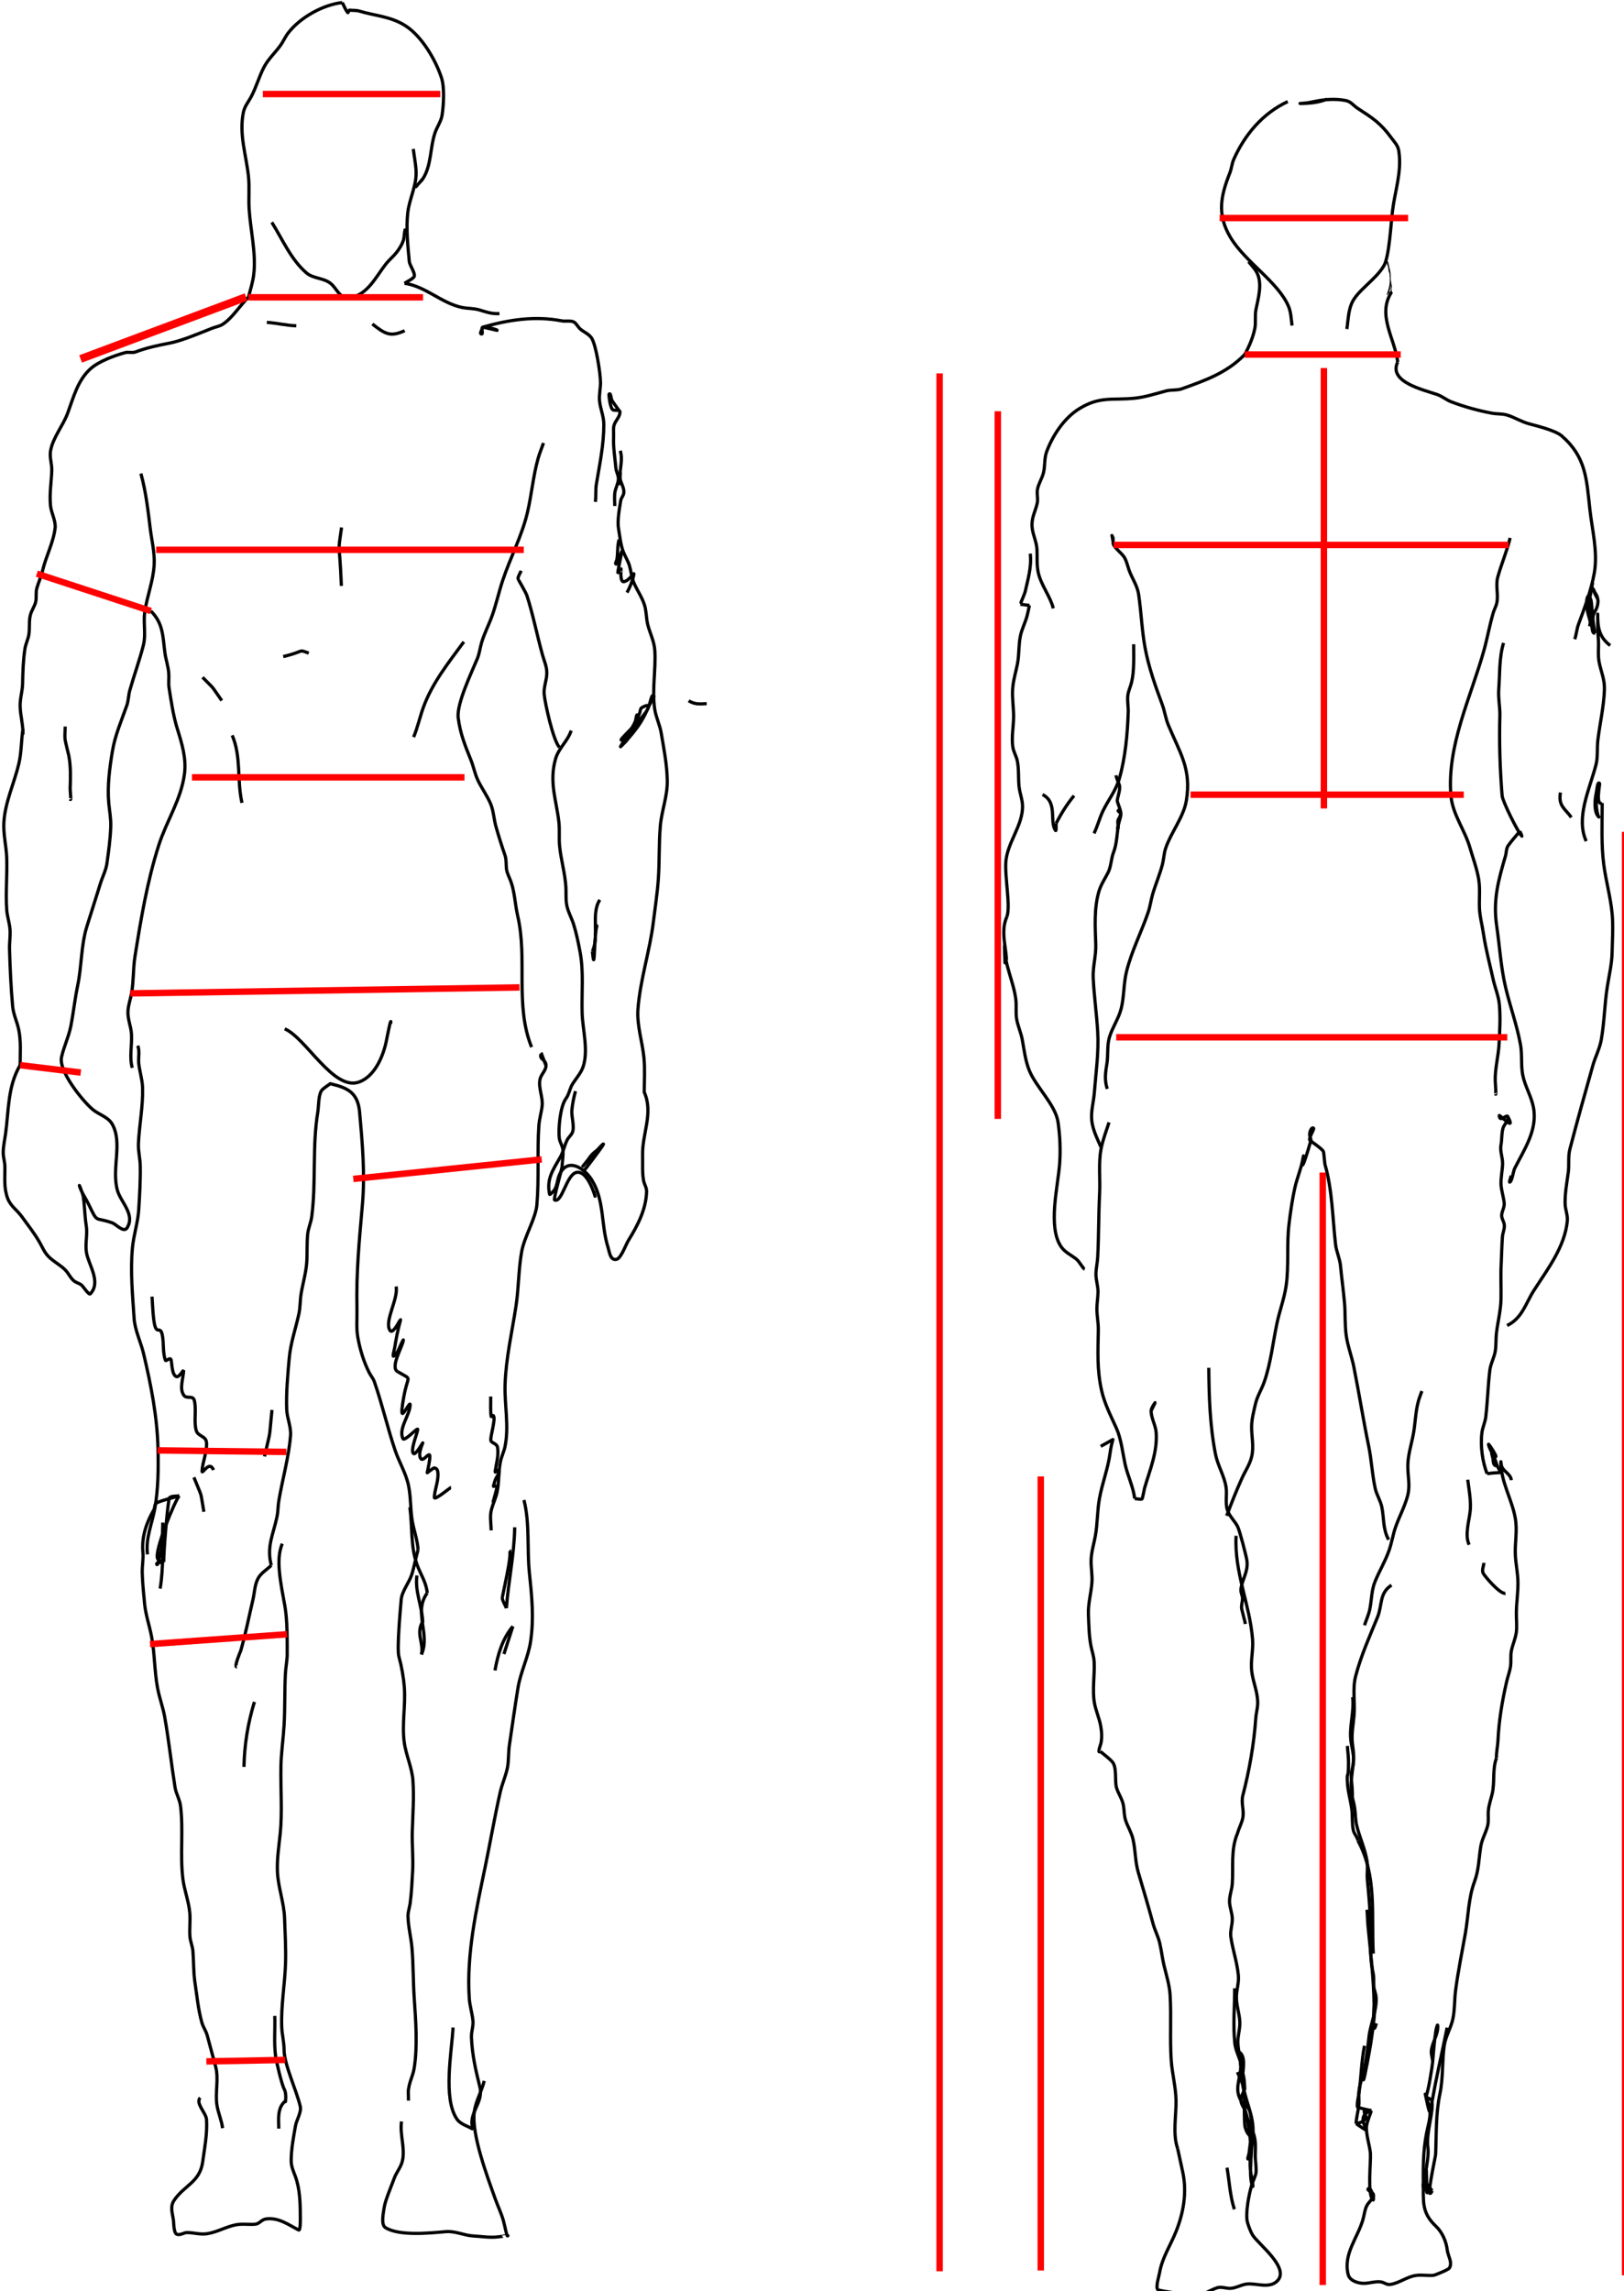 <?xml version="1.0" encoding="UTF-8" standalone="no"?>
<svg
   xmlns:dc="http://purl.org/dc/elements/1.1/"
   xmlns:cc="http://creativecommons.org/ns#"
   xmlns:rdf="http://www.w3.org/1999/02/22-rdf-syntax-ns#"
   xmlns:svg="http://www.w3.org/2000/svg"
   xmlns="http://www.w3.org/2000/svg"
   xmlns:sodipodi="http://sodipodi.sourceforge.net/DTD/sodipodi-0.dtd"
   xmlns:inkscape="http://www.inkscape.org/namespaces/inkscape"
   width="505.026mm"
   height="712.53mm"
   viewBox="0 0 505.026 712.53"
   version="1.1"
   id="svg3684"
   inkscape:version="1.0.2 (e86c870879, 2021-01-15)"
   sodipodi:docname="Chiappetta_m.svg">
  <defs
     id="defs3678" />
  <sodipodi:namedview
     id="base"
     pagecolor="#ffffff"
     bordercolor="#666666"
     borderopacity="1.0"
     inkscape:pageopacity="0.0"
     inkscape:pageshadow="2"
     inkscape:zoom="0.30411871"
     inkscape:cx="1654.6624"
     inkscape:cy="1327.5038"
     inkscape:document-units="mm"
     inkscape:current-layer="layer1"
     inkscape:document-rotation="0"
     showgrid="false"
     inkscape:window-width="1920"
     inkscape:window-height="1016"
     inkscape:window-x="0"
     inkscape:window-y="0"
     inkscape:window-maximized="1"
     fit-margin-top="0"
     fit-margin-left="0"
     fit-margin-right="0"
     fit-margin-bottom="0" />
  <g
     inkscape:label="Calque 1"
     inkscape:groupmode="layer"
     id="layer1"
     transform="translate(202.635,217.192)">
    <g
       id="g3594"
       transform="matrix(0.265,0,0,0.265,-548.879,-671.565)">
      <path
         style="fill:none;stroke:#000000;stroke-width:3.78;stroke-linecap:butt;stroke-linejoin:miter;stroke-miterlimit:4;stroke-dasharray:none;stroke-opacity:1"
         d="m 2817.756,1833.847 c -29.121,13.508 -50.447,38.64 -63.404,67.864 -2.168,4.89 -2.516,10.699 -4.501,15.705 -10.868,27.409 -15.195,48.867 0.371,75.291 17.37,29.487 56.958,53.217 68.663,82.052 2.764,6.808 2.848,14.752 3.932,21.945"
         id="path3147" />
      <path
         style="fill:none;stroke:#000000;stroke-width:3.78;stroke-linecap:butt;stroke-linejoin:miter;stroke-miterlimit:4;stroke-dasharray:none;stroke-opacity:1"
         d="m 2863.905,1830.978 c -10.107,4.037 -20.928,5.062 -31.516,5.062 -1.002,0 2.002,-0.099 3.001,-0.173 4.792,-0.357 9.198,-1.205 13.883,-2.193 12.018,-2.534 24.616,-3.401 36.768,-1.014 5.881,1.155 8.878,5.953 13.504,8.953 17.569,11.393 26.951,17.201 39.769,34.773 3.879,5.318 7.78,8.753 8.813,15.705 3.622,24.375 -4.641,46.568 -7.502,70.395 -1.736,14.461 -3.813,53.14 -9.942,63.816 -9.57,16.671 -31.83,29.432 -38.079,44.74 -3.856,9.445 -4.052,19.714 -5.441,29.711"
         id="path3149" />
      <path
         style="fill:none;stroke:#000000;stroke-width:3.78;stroke-linecap:butt;stroke-linejoin:miter;stroke-miterlimit:4;stroke-dasharray:none;stroke-opacity:1"
         d="m 2939.691,2057.199 c -17.618,26.734 3.79,54.889 7.123,82.216"
         id="path3151" />
      <path
         style="fill:none;stroke:#000000;stroke-width:3.78;stroke-linecap:butt;stroke-linejoin:miter;stroke-miterlimit:4;stroke-dasharray:none;stroke-opacity:1"
         d="m 2771.796,2021.742 c 2.94,3.715 6.363,7.095 8.821,11.146 8.14,13.412 2.497,31.432 -0.19,45.078 -1.436,7.294 0.125,14.903 -1.311,22.11 -2.078,10.43 -6.75,21.419 -11.822,30.56 -21.261,21.813 -46.323,30.34 -74.096,40.346 -5.296,1.908 -12.366,0.885 -18.005,2.366 -12.047,3.163 -24.668,7.359 -37.147,8.607 -26.444,2.644 -40.754,-2.708 -65.275,12.498 -17.475,10.837 -31.143,31.483 -38.078,50.642 -2.802,7.74 -1.609,16.356 -3.57,24.311 -1.67,6.775 -5.949,12.865 -7.123,19.752 -0.881,5.17 0.868,10.59 -0.19,15.705 -1.907,9.219 -6.191,15.732 -6.191,25.655 0,10.043 5.249,18.656 5.812,28.532 0.535,9.391 -0.494,18.937 1.69,28.194 3.417,14.481 14.581,28.432 17.444,41.36"
         id="path3153" />
      <path
         style="fill:none;stroke:#000000;stroke-width:3.78;stroke-linecap:butt;stroke-linejoin:miter;stroke-miterlimit:4;stroke-dasharray:none;stroke-opacity:1"
         d="m 2514.62,2425.058 c -0.937,4.166 -1.689,8.378 -2.811,12.498 -2.102,7.718 -5.969,15.086 -7.691,22.959 -2.382,10.887 -1.399,22.303 -3.57,33.256 -1.952,9.854 -4.953,19.278 -5.622,29.373 -0.713,10.752 1.121,21.506 1.121,32.25 0,11.678 -2.651,24.176 -0.94,35.787 0.85,5.769 4.057,10.598 5.251,16.207 2.086,9.8 1.038,20.285 2.069,30.222 0.84,8.095 4.122,15.317 4.122,23.635 0,22.051 -17.176,41.465 -19.505,63.478 -1.835,17.337 5.709,53.269 1.121,65.671"
         id="path3155" />
      <path
         style="fill:none;stroke:#000000;stroke-width:3.78;stroke-linecap:butt;stroke-linejoin:miter;stroke-miterlimit:4;stroke-dasharray:none;stroke-opacity:1"
         d="m 2485.354,2824.162 c -0.407,21.983 10.781,42.371 13.322,63.643 0.902,7.551 -0.364,15.273 0.932,22.786 1.407,8.159 5.058,15.812 6.57,23.973 2.24,12.083 3.534,24.262 8.063,35.795 7.715,19.647 31.004,40.681 33.957,61.285 2.305,16.086 3.043,32.38 1.871,48.614 -1.917,26.558 -14.147,74.264 1.69,97.41 4.538,6.633 11.549,9.635 17.634,14.353 4.142,3.211 7.708,11.192 10.132,11.987"
         id="path3157" />
      <path
         style="fill:none;stroke:#000000;stroke-width:3.78;stroke-linecap:butt;stroke-linejoin:miter;stroke-miterlimit:4;stroke-dasharray:none;stroke-opacity:1"
         d="m 2598.468,3060.679 c -4.178,-9.579 -9.57,-20.247 -10.692,-30.898 -1.175,-11.154 2.145,-21.665 3.001,-32.753 1.829,-23.698 5.381,-47.945 3.941,-71.747 -1.259,-20.812 -4.17,-41.62 -5.251,-62.464 -0.699,-13.472 3.454,-26.51 3.001,-39.843 -0.688,-20.219 -2.145,-42.022 3.561,-61.788 2.479,-8.586 7.18,-15.195 11.072,-22.959 3.349,-6.681 3.407,-16.092 6.191,-23.297 5.531,-14.315 3.54,-30.902 8.623,-45.242"
         id="path3159" />
      <path
         style="fill:none;stroke:#000000;stroke-width:3.78;stroke-linecap:butt;stroke-linejoin:miter;stroke-miterlimit:4;stroke-dasharray:none;stroke-opacity:1"
         d="m 2590.406,2692.647 c 4.202,-8.518 6.38,-17.804 10.503,-26.339 6.131,-12.693 15.16,-23.938 19.134,-37.65 7.102,-24.505 9.682,-52.923 10.503,-78.334 0.214,-6.612 -1.328,-13.724 -0.371,-20.255 0.722,-4.928 3.155,-9.839 4.312,-14.691 3.286,-13.787 2.44,-30.605 2.44,-44.731"
         id="path3161" />
      <path
         style="fill:none;stroke:#000000;stroke-width:3.78;stroke-linecap:butt;stroke-linejoin:miter;stroke-miterlimit:4;stroke-dasharray:none;stroke-opacity:1"
         d="m 2613.472,2354.152 c -0.624,-3.545 -1.248,-7.09 -1.871,-10.635 0,-0.113 0.085,-0.264 0,-0.338 -0.736,-0.64 0.938,1.746 1.121,2.704 0.519,2.719 -0.633,5.872 0.75,8.269 2.992,5.183 8.195,8.752 11.822,13.512 2.896,3.8 4.684,11.596 6.191,15.87 3.381,9.587 9.717,18.244 11.253,28.532 3.083,20.651 3.751,41.705 7.502,62.291 4.21,23.103 12.13,45.264 20.264,67.196 2.891,7.797 3.947,16.314 7.131,23.965 13.81,33.186 27.116,51.361 21.195,88.3 -3.156,19.689 -18.179,37.745 -24.386,56.388 -1.966,5.905 -2.093,12.081 -3.57,18.062 -3.059,12.393 -8.312,24.099 -11.813,36.298 -1.956,6.814 -2.778,13.863 -5.07,20.593 -7.936,23.308 -19.617,45.831 -25.507,69.892 -3.449,14.089 -2.69,29.308 -6.191,43.223 -2.94,11.685 -10.175,21.73 -13.693,33.256 -3.167,10.376 -1.386,21.621 -3.19,32.242 -1.85,10.889 -2.672,19.219 0.561,28.705"
         id="path3163" />
      <path
         style="fill:none;stroke:#000000;stroke-width:3.78;stroke-linecap:butt;stroke-linejoin:miter;stroke-miterlimit:4;stroke-dasharray:none;stroke-opacity:1"
         d="m 3078.692,2345.883 c -3.647,15.494 -10.158,30.343 -14.443,45.754 -2.866,10.306 0.918,20.158 -1.129,30.387 -0.805,4.021 -2.963,7.578 -4.13,11.476 -4.319,14.42 -6.834,29.352 -10.874,43.899 -15.373,55.355 -43.986,112.275 -38.837,171.349 1.867,21.414 16.278,40.06 22.135,60.271 3.461,11.941 8.265,24.779 10.321,36.974 1.87,11.088 0.6,22.413 0.94,33.594 0.312,10.286 3.195,20.41 4.691,30.56 2.651,17.997 7.498,36.107 11.443,53.849 2.222,9.995 6.41,19.557 7.312,29.884 1.342,15.355 0.388,30.393 -0.371,45.581 -0.718,14.379 -4.966,29.477 -4.509,43.726 0.083,2.598 1.28,17.803 0.379,15.367"
         id="path3165" />
      <path
         style="fill:none;stroke:#000000;stroke-width:3.78;stroke-linecap:butt;stroke-linejoin:miter;stroke-miterlimit:4;stroke-dasharray:none;stroke-opacity:1"
         d="m 2946.814,2139.415 c -11.534,23.448 30.357,32.705 46.149,38.153 6.077,2.096 10.757,6.338 16.694,8.607 15.284,5.841 31.582,10.341 47.65,13.339 5.844,1.09 12.099,0.477 17.815,2.193 8.63,2.591 16.472,7.694 25.325,10.132 9.93,2.734 31.345,7.845 38.829,14.353 28.577,24.847 29.056,50.476 33.017,86.264 2.662,24.055 9.492,49.935 5.251,74.286 -3.549,20.376 -11.58,41.577 -18.755,60.939 -1.968,5.312 -2.423,12.367 -4.32,17.057"
         id="path3167" />
      <path
         style="fill:none;stroke:#000000;stroke-width:3.78;stroke-linecap:butt;stroke-linejoin:miter;stroke-miterlimit:4;stroke-dasharray:none;stroke-opacity:1"
         d="m 3196.118,2472.164 c -13.492,-10.393 -14.633,-21.81 -14.633,-36.801 0,-0.448 0,0.896 0,1.344 0,3.77 0,7.54 0,11.311 0,5.581 0.281,10.987 0.75,16.546 0.745,8.834 -0.788,18.542 0.94,27.18 2.325,11.626 6.634,20.177 6.191,32.415 -0.717,19.785 -5.308,39.343 -7.691,58.919 -1.162,9.546 0.182,19.885 -2.251,29.208 -7.506,28.774 -23.966,61.927 -11.443,89.479"
         id="path3169" />
      <path
         style="fill:none;stroke:#000000;stroke-width:3.78;stroke-linecap:butt;stroke-linejoin:miter;stroke-miterlimit:4;stroke-dasharray:none;stroke-opacity:1"
         d="m 3071,2469.122 c -5.263,17.16 -4.242,36.069 -5.63,54.195 -0.818,10.674 1.619,21.072 1.311,31.739 -0.889,30.771 0.13,62.425 2.63,93.354 0.523,6.473 17.642,41.026 22.885,47.27 1.272,1.515 -1.335,-3.724 -2.061,-5.565"
         id="path3171" />
      <path
         style="fill:none;stroke:#000000;stroke-width:3.78;stroke-linecap:butt;stroke-linejoin:miter;stroke-miterlimit:4;stroke-dasharray:none;stroke-opacity:1"
         d="m 3137.776,2644.7 c -2.726,15.952 5.283,18.644 12.762,29.208"
         id="path3173" />
      <path
         style="fill:none;stroke:#000000;stroke-width:3.78;stroke-linecap:butt;stroke-linejoin:miter;stroke-miterlimit:4;stroke-dasharray:none;stroke-opacity:1"
         d="m 2530.003,2647.066 c 17.899,9.31 7.954,30.784 15.004,41.862 1.46,2.294 0.668,-5.398 0.94,-8.104"
         id="path3175" />
      <path
         style="fill:none;stroke:#000000;stroke-width:3.78;stroke-linecap:butt;stroke-linejoin:miter;stroke-miterlimit:4;stroke-dasharray:none;stroke-opacity:1"
         d="m 2545.946,2680.825 c 5.927,-11.43 12.766,-22.521 21.006,-32.415"
         id="path3177" />
      <path
         style="fill:none;stroke:#000000;stroke-width:3.78;stroke-linecap:butt;stroke-linejoin:miter;stroke-miterlimit:4;stroke-dasharray:none;stroke-opacity:1"
         d="m 3090.134,2690.116 c -4.564,5.625 -9.528,10.948 -13.693,16.875 -2.409,3.429 -2.015,8.138 -3.19,12.16 -8.395,28.726 -14.78,51.593 -10.321,82.043 3.496,23.876 4.81,47.936 10.321,71.582 5.3,22.741 13.466,44.776 17.634,67.872 2.125,11.775 0.345,23.96 2.622,35.622 2.521,12.913 10.112,24.961 12.572,37.98 5.009,26.513 -10.863,49.389 -21.953,71.417 -1.875,3.723 -2.797,13.65 -5.433,16.034 -1.865,1.686 0.692,-4.991 1.311,-7.428"
         id="path3179" />
      <path
         style="fill:none;stroke:#000000;stroke-width:3.78;stroke-linecap:butt;stroke-linejoin:miter;stroke-miterlimit:4;stroke-dasharray:none;stroke-opacity:1"
         d="m 3075.122,3270.189 c 17.782,-8.479 21.849,-26.112 31.516,-41.195 16.093,-25.107 36.243,-50.95 39.208,-81.713 0.618,-6.409 -2.496,-13.341 -2.63,-19.917 -0.262,-12.813 2.106,-24.56 3.751,-37.139 1.179,-9.018 -0.437,-18.09 1.88,-27.015 8.548,-32.928 17.777,-65.683 27.007,-98.424 2.808,-9.961 7.932,-19.481 9.761,-29.711 3.71,-20.76 3.868,-41.77 7.123,-62.464 2.066,-13.134 5.368,-26.84 5.631,-40.181 0.301,-15.262 1.458,-30.719 0,-45.919 -1.842,-19.191 -7.224,-37.932 -9.753,-57.064 -3.109,-23.522 -1.88,-48.742 -1.88,-72.423"
         id="path3181" />
      <path
         style="fill:none;stroke:#000000;stroke-width:3.78;stroke-linecap:butt;stroke-linejoin:miter;stroke-miterlimit:4;stroke-dasharray:none;stroke-opacity:1"
         d="m 2608.039,3031.792 c -3.27,10.195 -7.376,20.601 -9.382,31.236 -3.154,16.723 -0.825,35.236 -1.69,52.167 -1.273,24.916 -0.914,49.99 -2.251,74.954 -0.35,6.539 -1.964,12.88 -2.061,19.414 -0.109,7.389 2.549,14.156 2.44,21.442 -0.098,6.559 -1.319,13.011 -1.319,19.579 0,8.517 1.853,16.744 1.69,25.325 -0.47,24.665 -1.628,46.071 3.751,70.23 3.535,15.876 10.848,29.912 17.444,44.566 5.618,12.481 7.305,28.604 10.132,41.871 2.861,13.428 10.127,28.15 11.253,40.684"
         id="path3183" />
      <path
         style="fill:none;stroke:#000000;stroke-width:3.78;stroke-linecap:butt;stroke-linejoin:miter;stroke-miterlimit:4;stroke-dasharray:none;stroke-opacity:1"
         d="m 2657.371,3370.452 c 1.5,-3.039 2.93,-6.114 4.501,-9.118 1.571,-3.003 -4.574,5.729 -4.501,9.118 0.189,8.783 5.438,16.896 6.002,25.663 1.476,22.94 -7.463,43.497 -13.693,64.995 -0.028,0.098 -2.446,12.736 -3.001,12.828 -2.847,0.47 -5.754,-0.451 -8.631,-0.676"
         id="path3185" />
      <path
         style="fill:none;stroke:#000000;stroke-width:3.78;stroke-linecap:butt;stroke-linejoin:miter;stroke-miterlimit:4;stroke-dasharray:none;stroke-opacity:1"
         d="m 2844.771,3053.573 c -4.846,-0.803 4.928,-13.981 3.19,-15.029 -2.523,-1.521 -4.563,4.655 -4.509,7.601 0.045,2.514 2.021,5.013 1.319,7.428 -17.771,61.128 -5.265,0.671 -9.571,22.621 -2.089,10.651 -6.363,20.66 -8.813,31.228 -3.25,14.023 -5.397,29.318 -7.131,43.561 -2.924,24.016 0.017,48.688 -3.372,72.423 -2.134,14.949 -7.802,29.779 -10.882,44.575 -4.713,22.637 -7.189,46.363 -14.822,68.367 -3.059,8.818 -8.188,16.659 -10.313,25.836 -1.931,8.34 -4.315,17.39 -4.501,25.993 -0.261,12.104 2.973,23.953 0,36.133 -2.221,9.101 -7.639,16.862 -11.443,25.317 -6.37,14.159 -12.475,29.442 -17.823,43.899"
         id="path3187" />
      <path
         style="fill:none;stroke:#000000;stroke-width:3.78;stroke-linecap:butt;stroke-linejoin:miter;stroke-miterlimit:4;stroke-dasharray:none;stroke-opacity:1"
         d="m 2725.086,3319.801 c 0.276,33.907 1.283,68 7.881,101.466 2.629,13.335 10.341,25.281 12.382,38.664 1.295,8.492 -1.071,18.567 1.5,26.669 2.365,7.45 8.725,12.872 12.193,19.752 2.209,4.384 10.327,35.169 10.882,40.354 1.374,12.838 -5.583,20.957 -7.131,32.918 -0.504,3.895 1.88,7.21 1.88,10.973 0,3.489 -1.747,8.799 -0.94,12.325 1.211,5.288 3.577,13.546 4.311,17.559"
         id="path3189" />
      <path
         style="fill:none;stroke:#000000;stroke-width:3.78;stroke-linecap:butt;stroke-linejoin:miter;stroke-miterlimit:4;stroke-dasharray:none;stroke-opacity:1"
         d="m 2598.279,3411.984 c 4.564,-2.534 9.129,-5.067 13.693,-7.601 0.19,-0.168 0.316,-0.503 0.569,-0.503 0.226,0 -2.02,6.269 -3.19,15.358 -2.398,18.617 -9.236,35.589 -12.572,54.022 -2.646,14.619 -2.196,29.633 -4.872,44.237 -1.68,9.168 -4.504,17.936 -4.88,27.345 -0.356,8.895 1.542,17.839 0.94,26.677 -0.867,12.725 -4.663,24.977 -4.13,37.815 0.484,11.667 0.666,24.617 2.819,36.125 1.324,7.074 3.617,12.708 3.932,19.925 0.676,15.459 -2.302,31.792 0.19,47.097 1.545,9.495 5.837,18.339 7.502,27.856 1.215,6.944 1.652,13.517 0.19,20.428 -0.136,0.64 -4.662,12.513 -0.561,9.291"
         id="path3191" />
      <path
         style="fill:none;stroke:#000000;stroke-width:3.78;stroke-linecap:butt;stroke-linejoin:miter;stroke-miterlimit:4;stroke-dasharray:none;stroke-opacity:1"
         d="m 2757.163,3516.987 c -2.37,42.732 16.091,80.164 19.324,121.721 0.986,12.678 -2.556,25.044 -0.94,37.815 1.511,11.945 6.741,23.515 6.941,35.622 0.111,6.704 -1.787,12.345 -2.251,18.912 -2.163,30.614 -7.491,60.986 -15.194,90.658 -2.205,8.495 1.379,16.613 0.19,24.987 -0.952,6.703 -4.565,12.732 -6.381,19.241 -8.27,19.504 -4.731,39.414 -6.191,59.595 -0.525,7.253 -3.582,14.295 -3.19,21.607 0.331,6.192 2.839,12.159 3.19,18.409 0.422,7.502 -2.746,14.822 -1.682,22.283 2.147,15.052 7.505,29.938 8.813,45.242 0.722,8.445 -2.043,16.246 -2.251,24.649 -0.242,9.793 3.394,19.475 3.941,29.208 0.478,8.51 -2.45,16.467 -2.251,24.814 0.258,10.796 4.312,20.756 3.19,31.739 -1.332,13.048 -6.973,23.595 0.371,36.125"
         id="path3193" />
      <path
         style="fill:none;stroke:#000000;stroke-width:3.78;stroke-linecap:butt;stroke-linejoin:miter;stroke-miterlimit:4;stroke-dasharray:none;stroke-opacity:1"
         d="m 2597.908,3770.058 c 4.628,4.051 9.75,7.597 13.883,12.152 5.784,6.375 2.65,22.422 5.062,30.56 2.116,7.138 6.768,13.019 8.062,20.593 1.025,6 0.676,11.833 2.63,17.724 2.449,7.384 6.572,13.585 8.442,21.269 3.201,13.155 2.485,26.492 6.381,39.678 5.914,20.018 11.867,39.803 17.255,59.933 2.102,7.854 6.023,15.057 7.881,22.959 2.049,8.711 2.972,17.642 5.062,26.339 2.786,11.594 6.4,22.766 7.131,34.773 1.546,25.401 -0.451,51.103 1.311,76.479 1.085,15.628 5.242,30.677 5.631,46.594 0.439,17.991 -4.186,39.516 1.871,56.891"
         id="path3195" />
      <path
         style="fill:none;stroke:#000000;stroke-width:3.78;stroke-linecap:butt;stroke-linejoin:miter;stroke-miterlimit:4;stroke-dasharray:none;stroke-opacity:1"
         d="m 2844.771,3053.573 c 4.878,3.996 10.573,7.163 14.633,11.987 0.833,0.99 1.496,13.734 2.061,15.696 8.56,29.744 8.87,62.77 12.382,93.7 0.971,8.553 4.997,16.509 5.812,25.152 1.377,14.601 3.427,28.907 4.691,43.561 1.065,12.35 0.329,24.812 1.871,37.139 1.613,12.888 6.466,24.986 9.011,37.65 6.22,30.951 11.048,62.083 17.444,93.016 3.403,16.457 4.085,33.343 7.691,49.801 1.646,7.511 6.072,14.099 7.692,21.616 2.879,13.364 1.057,25.985 8.062,38.656"
         id="path3197" />
      <path
         style="fill:none;stroke:#000000;stroke-width:3.78;stroke-linecap:butt;stroke-linejoin:miter;stroke-miterlimit:4;stroke-dasharray:none;stroke-opacity:1"
         d="m 2975.14,3347.154 c -1.313,3.77 -2.84,7.473 -3.941,11.311 -3.529,12.305 -3.683,26.191 -6.002,38.829 -2.338,12.745 -6.562,25.038 -6.562,38.153 0,12.164 2.995,22.264 -0.19,34.443 -3.323,12.709 -9.735,24.289 -14.072,36.636 -3.188,9.074 -4.523,18.456 -7.692,27.518 -4.431,12.675 -11.42,24.233 -16.504,36.628 -4.235,10.323 -3.954,22.002 -6.191,32.753 -1.292,6.208 -4.234,12.55 -6.191,18.573"
         id="path3199" />
      <path
         style="fill:none;stroke:#000000;stroke-width:3.78;stroke-linecap:butt;stroke-linejoin:miter;stroke-miterlimit:4;stroke-dasharray:none;stroke-opacity:1"
         d="m 3076.062,3025.205 c 10.106,18.941 -10.132,-3.341 -10.132,-1.344 0,1.368 0.701,3.521 2.069,3.545 2.785,0.048 7.385,-4.903 8.062,-2.201 1.117,4.456 -3.877,8.343 -5.441,12.663 -2.044,5.646 -1.419,14.222 -2.622,20.264 -1.457,7.316 2.068,14.943 1.871,22.283 -0.208,7.764 -2.022,15.493 -1.871,23.297 0.15,7.763 3.014,15.088 3.751,22.794 0.546,5.714 -3.812,11.004 -2.819,16.199 0.666,3.487 2.713,6.149 3.001,9.794 0.379,4.789 -1.923,8.875 -2.251,13.512 -0.776,10.977 -0.947,22.083 -1.5,33.083 -0.671,13.349 0.118,26.68 -0.181,40.016 -0.3,13.342 -3.595,26.048 -5.26,39.167 -0.887,6.991 -0.336,14.09 -1.311,21.104 -1.132,8.146 -5.579,15.274 -6.562,23.462 -2.166,18.031 -2.61,36.262 -4.691,54.36 -0.732,6.368 -3.664,12.084 -4.501,18.4 -2.157,16.274 0.81,35.389 6.002,48.458"
         id="path3201" />
      <path
         style="fill:none;stroke:#000000;stroke-width:3.78;stroke-linecap:butt;stroke-linejoin:miter;stroke-miterlimit:4;stroke-dasharray:none;stroke-opacity:1"
         d="m 3028.981,3451.151 c 0.5,3.712 1.008,7.424 1.5,11.137 1.066,8.035 2.085,15.847 1.5,23.973 -0.851,11.824 -7.067,29.953 -1.319,41.195"
         id="path3203" />
      <path
         style="fill:none;stroke:#000000;stroke-width:3.78;stroke-linecap:butt;stroke-linejoin:miter;stroke-miterlimit:4;stroke-dasharray:none;stroke-opacity:1"
         d="m 3047.926,3548.726 c -0.313,3.995 -2.563,8.322 -0.94,11.987 1.402,3.166 19.82,25.097 26.265,23.808"
         id="path3205" />
      <path
         style="fill:none;stroke:#000000;stroke-width:3.78;stroke-linecap:butt;stroke-linejoin:miter;stroke-miterlimit:4;stroke-dasharray:none;stroke-opacity:1"
         d="m 3080.192,3451.654 c -1.278,-7.49 -8.452,-9.559 -11.261,-15.696 -0.812,-1.774 -1.121,-7.697 -1.121,-5.746 0,23.336 12.791,43.343 16.884,65.671 2.796,15.255 -0.634,29.254 0.19,44.402 0.56,10.289 2.813,20.384 3.001,30.725 0.216,11.929 -1.649,23.724 -1.88,35.622 -0.148,7.659 0.94,15.687 0,23.297 -0.933,7.56 -4.334,14.523 -5.812,21.953 -1.161,5.835 -0.173,11.863 -0.94,17.724 -0.832,6.362 -3.263,12.502 -4.691,18.738 -5.261,22.978 -9.066,45.777 -10.132,69.216 -0.288,6.341 -2.15,14.528 -1.69,20.09"
         id="path3207" />
      <path
         style="fill:none;stroke:#000000;stroke-width:3.78;stroke-linecap:butt;stroke-linejoin:miter;stroke-miterlimit:4;stroke-dasharray:none;stroke-opacity:1"
         d="m 2939.502,3574.892 c -14.607,9.443 -10.554,23.285 -16.512,37.823 -9.283,22.648 -19.271,44.924 -25.507,68.705 -3.918,14.941 -0.743,30.497 -1.88,45.589 -0.772,10.25 -2.91,20.391 -2.251,30.725 0.428,6.709 1.984,13.102 1.69,19.917 -0.565,13.075 -3.587,24.832 -2.811,38.153 0.392,6.722 2.9,13.124 3.932,19.752 1.142,7.331 0.815,14.655 2.63,21.945 3.442,13.824 9.763,27.261 12.003,41.368 1.15,7.242 -0.343,14.688 0.379,21.945 1.436,14.437 2.663,28.688 3.372,43.215 1.094,22.407 -1.527,44.219 3.38,66.182 1.72,7.697 -0.537,14.914 2.251,22.456 5.06,13.691 -5.433,37.535 -6.941,50.98 -1.438,12.817 -2.922,25.905 -5.622,38.664 -1.831,8.65 -5.05,17.02 -6.191,25.828 -0.786,6.071 0.441,12.136 -0.379,18.227 -0.834,6.191 -3.351,16.621 -3.001,20.602"
         id="path3209" />
      <path
         style="fill:none;stroke:#000000;stroke-width:3.78;stroke-linecap:butt;stroke-linejoin:miter;stroke-miterlimit:4;stroke-dasharray:none;stroke-opacity:1"
         d="m 3062.74,3777.651 c -5.128,13.596 -1.767,28.133 -5.062,42.036 -1.561,6.587 -3.848,12.751 -4.501,19.587 -0.541,5.655 0.581,12.026 -0.75,17.551 -2.131,8.846 -6.781,15.891 -8.252,25.16 -2.275,14.335 -2.127,27.006 -7.321,41.022 -7.153,19.305 -7.139,40.476 -10.692,60.609 -3.929,22.261 -8.541,44.423 -11.443,66.85 -1.422,10.989 -0.912,22.625 -3.182,33.429 -2.255,10.729 -8.583,20.591 -10.132,31.401 -2.684,18.727 -1.131,37.773 -5.07,56.553 -5.029,23.973 -4.033,46.888 -5.062,71.244 -0.12,2.832 -12.902,59.551 -3.941,42.547"
         id="path3211" />
      <path
         style="fill:none;stroke:#000000;stroke-width:3.78;stroke-linecap:butt;stroke-linejoin:miter;stroke-miterlimit:4;stroke-dasharray:none;stroke-opacity:1"
         d="m 2915.867,4191.601 c -1.877,5.966 -4.649,11.721 -5.631,17.898 -1.29,8.123 3.956,24.179 4.501,32.077 0.716,10.375 -3.71,47.388 2.811,54.698 1.284,1.44 0.528,-3.822 0.758,-5.738"
         id="path3213" />
      <path
         style="fill:none;stroke:#000000;stroke-width:3.78;stroke-linecap:butt;stroke-linejoin:miter;stroke-miterlimit:4;stroke-dasharray:none;stroke-opacity:1"
         d="m 2688.508,4236.003 c 2.001,9.2 4.027,18.395 6.002,27.601 5.106,23.808 0.979,47.711 -7.873,69.892 -6.581,16.49 -16.27,30.594 -19.324,48.449 -0.616,3.599 -4.846,16.946 -2.061,19.752 1.604,1.617 41.047,6.906 45.02,6.752 8.82,-0.343 16.82,-6.663 25.136,-9.11 4.354,-1.281 9.914,0.841 14.254,0.841 6.739,0 13.032,-4.161 19.695,-5.062 10.95,-1.48 26.241,5.793 35.836,-3.38 15.979,-15.277 -22.459,-43.758 -28.705,-54.195 -2.353,-3.931 -4.792,-10.362 -6.002,-14.855 -2.763,-10.264 1.906,-33.727 5.062,-44.064 1.381,-4.525 4.884,-10.881 5.07,-15.358 0.295,-7.106 -1.276,-14.091 -0.94,-21.269 0.419,-8.945 0.527,-19.515 -3.941,-27.518"
         id="path3215" />
      <path
         style="fill:none;stroke:#000000;stroke-width:3.78;stroke-linecap:butt;stroke-linejoin:miter;stroke-miterlimit:4;stroke-dasharray:none;stroke-opacity:1"
         d="m 2746.471,4258.534 c 2.78,15.918 3.499,33.323 8.631,48.796"
         id="path3217" />
      <path
         style="fill:none;stroke:#000000;stroke-width:3.78;stroke-linecap:butt;stroke-linejoin:miter;stroke-miterlimit:4;stroke-dasharray:none;stroke-opacity:1"
         d="m 2918.307,4290.537 c -2.003,-2.451 -3.559,-9.357 -6.01,-7.354 -2.451,2.003 6.278,4.199 6.01,7.354 -0.413,4.846 -5.394,8.112 -7.692,12.399 -2.379,4.438 -3.035,10.52 -4.32,15.367 -5.863,22.116 -23.784,40.973 -17.634,65.671 1.863,7.482 11.867,10.297 18.384,10.297 6.634,0 13.288,-2.542 19.884,-1.69 3.646,0.471 7.026,3.592 10.882,3.042 11.288,-1.61 20.407,-9.806 32.077,-10.808 6.444,-0.553 12.868,0.684 19.324,0 0.808,-0.086 16.93,-6.364 18.194,-8.442 4.036,-6.629 -1.685,-14.303 -2.44,-20.931 -1.147,-10.075 -5.69,-20.946 -13.504,-28.359 -17.203,-16.322 -14.324,-29.454 -14.633,-52.002 -0.317,-23.169 0.244,-43.702 5.812,-66.174 1.448,-5.844 2.428,-12.012 2.069,-18.062 -0.087,-1.467 -7.88,-28.029 -4.88,-15.367"
         id="path3219" />
      <path
         style="fill:none;stroke:#000000;stroke-width:3.78;stroke-linecap:butt;stroke-linejoin:miter;stroke-miterlimit:4;stroke-dasharray:none;stroke-opacity:1"
         d="m 2515.559,2364.317 c 1.806,15.597 -2.7,29.984 -6.002,44.913 -0.41,1.854 -5.84,14.485 -5.63,14.518 3.548,0.551 7.128,0.874 10.692,1.311"
         id="path3221" />
      <path
         style="fill:none;stroke:#000000;stroke-width:3.78;stroke-linecap:butt;stroke-linejoin:miter;stroke-miterlimit:4;stroke-dasharray:none;stroke-opacity:1"
         d="m 3175.483,2398.084 c -0.563,3.603 -1.027,7.222 -1.69,10.808 -0.864,4.674 -2.622,9.165 -2.622,14.006 0,7.672 3.085,21.956 0.75,26.677"
         id="path3223" />
      <path
         style="fill:none;stroke:#000000;stroke-width:3.78;stroke-linecap:butt;stroke-linejoin:miter;stroke-miterlimit:4;stroke-dasharray:none;stroke-opacity:1"
         d="m 2488.165,2790.394 c -7.085,15.851 -1.899,32.029 -0.561,48.482 0.153,1.882 -1.61,7.295 -1.682,5.408 -0.257,-6.705 -0.379,-13.415 -0.569,-20.123"
         id="path3225" />
      <path
         style="fill:none;stroke:#000000;stroke-width:3.78;stroke-linecap:butt;stroke-linejoin:miter;stroke-miterlimit:4;stroke-dasharray:none;stroke-opacity:1"
         d="m 2621.914,2669.687 c -0.998,-1.341 -1.651,-5.021 -2.993,-4.023 -1.341,0.998 3.043,2.352 2.993,4.023 -0.153,5.101 -2.539,9.889 -3.561,14.889 -0.203,0.993 -0.358,3.991 0,3.042 1.141,-3.027 -0.567,-7.096 0.19,-10.132 0.684,-2.748 3.467,-4.968 3.372,-7.799 -0.169,-5.017 -2.819,-9.637 -4.122,-14.485 -0.848,-3.155 4.325,-13.997 2.251,-19.587 -1.33,-3.585 -3.495,-8.18 -3.751,-11.137"
         id="path3227" />
      <path
         style="fill:none;stroke:#000000;stroke-width:3.78;stroke-linecap:butt;stroke-linejoin:miter;stroke-miterlimit:4;stroke-dasharray:none;stroke-opacity:1"
         d="m 3181.864,2420.54 c -0.21,-7.313 -3.982,-10.594 -6.941,-15.87 -0.786,-1.402 2.55,2.442 2.622,4.048 0.188,4.191 4.661,7.64 4.32,11.822 -1.035,12.695 -6.95,11.698 -5.82,22.448 0.656,6.243 2.37,14.855 2.069,14.855 -3.57,0 -2.77,-6.586 -3.941,-9.959 -2.84,-8.185 -5.631,-16.689 -5.631,-25.49 0,-12.758 4.894,-9.062 5.631,0.338 1.501,19.14 0.3,-0.233 0.94,11.987 0.413,7.894 0.375,3.969 -3.19,14.855"
         id="path3229" />
      <path
         style="fill:none;stroke:#000000;stroke-width:3.78;stroke-linecap:butt;stroke-linejoin:miter;stroke-miterlimit:4;stroke-dasharray:none;stroke-opacity:1"
         d="m 3183.735,2634.098 c -4.24,8.809 -4.721,17.78 -3.751,27.345 0.311,3.063 0.901,6.981 1.88,10.132 0.205,0.662 1.452,2.322 0.94,1.855 -6.008,-5.473 -4.739,-20.384 -3.19,-27.18 0.95,-4.17 1.501,-15.531 4.122,-12.152 0.434,0.559 -5.107,26.921 3.001,22.926"
         id="path3231" />
      <path
         style="fill:none;stroke:#000000;stroke-width:3.78;stroke-linecap:butt;stroke-linejoin:miter;stroke-miterlimit:4;stroke-dasharray:none;stroke-opacity:1"
         d="m 2893.921,3706.267 c 2.035,17.538 -4.475,35.222 -1.88,52.678 1.107,7.442 3.165,14.302 3.001,21.945 -0.144,6.703 -3.299,12.194 -2.811,19.241 0.619,8.94 1.904,16.445 1.121,25.498"
         id="path3233" />
      <path
         style="fill:none;stroke:#000000;stroke-width:3.78;stroke-linecap:butt;stroke-linejoin:miter;stroke-miterlimit:4;stroke-dasharray:none;stroke-opacity:1"
         d="m 2887.73,3763.504 c 0.437,6.584 1.311,13.154 1.311,19.752 0,21.798 -2.044,8.306 -1.311,22.786 0.57,11.251 3.888,21.507 5.251,32.588 0.973,7.91 0,15.928 1.69,23.8 1.017,4.728 4.88,7.839 5.441,12.325"
         id="path3235" />
      <path
         style="fill:none;stroke:#000000;stroke-width:3.78;stroke-linecap:butt;stroke-linejoin:miter;stroke-miterlimit:4;stroke-dasharray:none;stroke-opacity:1"
         d="m 2900.113,3874.756 c 22.612,41.422 15.59,87.385 18.005,132.529"
         id="path3237" />
      <path
         style="fill:none;stroke:#000000;stroke-width:3.78;stroke-linecap:butt;stroke-linejoin:miter;stroke-miterlimit:4;stroke-dasharray:none;stroke-opacity:1"
         d="m 2910.805,3955.793 c 0.437,6.919 0.65,13.857 1.311,20.758 2.894,30.244 6.48,60.042 6.941,90.493 0.016,1.076 -2.62,43.019 2.622,22.118"
         id="path3239" />
      <path
         style="fill:none;stroke:#000000;stroke-width:3.78;stroke-linecap:butt;stroke-linejoin:miter;stroke-miterlimit:4;stroke-dasharray:none;stroke-opacity:1"
         d="m 2919.807,4050.161 c 1.513,21.089 -1.612,42.02 -4.691,62.802 -0.595,4.019 -7.496,43.054 -8.631,42.712 -2.592,-0.782 -0.561,-5.396 -0.561,-8.104"
         id="path3241" />
      <path
         style="fill:none;stroke:#000000;stroke-width:3.78;stroke-linecap:butt;stroke-linejoin:miter;stroke-miterlimit:4;stroke-dasharray:none;stroke-opacity:1"
         d="m 2907.796,4115.494 c -3.698,18.574 -3.814,37.515 -6.562,56.223 -0.023,0.154 -3.116,15.212 -1.311,15.87 5.149,1.876 10.629,2.676 15.944,4.015"
         id="path3243" />
      <path
         style="fill:none;stroke:#000000;stroke-width:3.78;stroke-linecap:butt;stroke-linejoin:miter;stroke-miterlimit:4;stroke-dasharray:none;stroke-opacity:1"
         d="m 2915.867,4191.601 c -26.396,8.445 12.468,35.991 -17.823,15.367"
         id="path3245" />
      <path
         style="fill:none;stroke:#000000;stroke-width:3.78;stroke-linecap:butt;stroke-linejoin:miter;stroke-miterlimit:4;stroke-dasharray:none;stroke-opacity:1"
         d="m 2915.867,4191.601 c -21.477,-2.414 8.087,9.168 -17.823,15.367"
         id="path3247" />
      <path
         style="fill:none;stroke:#000000;stroke-width:3.78;stroke-linecap:butt;stroke-linejoin:miter;stroke-miterlimit:4;stroke-dasharray:none;stroke-opacity:1"
         d="m 2987.712,4135.246 c 1.043,-12.217 2.046,-25.878 3.941,-37.815 0.327,-2.061 1.85,-7.987 2.061,-5.911 1.074,10.55 -6.998,20.407 -7.502,30.725 -0.213,4.357 1.881,8.655 1.5,13.001 -0.327,3.735 -4.809,33.663 -7.881,40.23"
         id="path3249" />
      <path
         style="fill:none;stroke:#000000;stroke-width:3.78;stroke-linecap:butt;stroke-linejoin:miter;stroke-miterlimit:4;stroke-dasharray:none;stroke-opacity:1"
         d="m 3004.785,4094.225 c -5.488,27.222 -11.861,54.194 -16.702,81.54 -0.877,4.956 -1.905,9.759 -3.561,14.518 -0.219,0.63 -0.549,2.491 -0.75,1.855 -1.724,-5.44 -2.627,-11.107 -3.941,-16.661"
         id="path3251" />
      <path
         style="fill:none;stroke:#000000;stroke-width:3.78;stroke-linecap:butt;stroke-linejoin:miter;stroke-miterlimit:4;stroke-dasharray:none;stroke-opacity:1"
         d="m 2979.831,4175.476 c 2.377,1.728 6.706,2.277 7.131,5.185 1.985,13.585 -7.245,36.824 -4.691,55.036 1.621,17.01 -7.362,35.214 -1.129,51.994 0.608,1.637 -0.122,-3.49 -0.181,-5.235 -0.357,-10.572 -0.54,-21.754 -0.569,-21.269 -0.401,6.706 1.017,16.665 -2.061,22.794 -1.139,2.267 -2.842,-8.172 -0.371,-7.601 4.279,0.99 6.249,6.172 9.373,9.258"
         id="path3253" />
      <path
         style="fill:none;stroke:#000000;stroke-width:3.78;stroke-linecap:butt;stroke-linejoin:miter;stroke-miterlimit:4;stroke-dasharray:none;stroke-opacity:1"
         d="m 2758.672,4146.392 c 2.064,4.952 4.929,9.641 6.191,14.856 3.228,13.336 1.582,25.179 2.061,38.664 0.314,8.854 0.029,10.908 3.372,17.551 1.021,2.028 5.469,5.663 5.631,8.104 0.038,0.576 -0.361,2.267 -0.371,1.69 -0.073,-4.259 0.121,-8.519 0.181,-12.778"
         id="path3255" />
      <path
         style="fill:none;stroke:#000000;stroke-width:3.78;stroke-linecap:butt;stroke-linejoin:miter;stroke-miterlimit:4;stroke-dasharray:none;stroke-opacity:1"
         d="m 2762.794,4179.615 c 7.576,14.884 10.653,30.944 11.443,47.477 0.599,12.534 -1.849,25.589 0.19,37.98 0.714,4.339 1.917,8.596 2.251,13.001 0.06,0.786 0.379,3.057 0,2.366 -6.095,-11.107 0.448,-53.734 0.379,-65.844 -0.119,-20.973 -11.085,-38.231 -12.382,-58.746 -0.542,-8.573 4.411,-24.846 -2.44,-31.912 -2.389,-2.465 -0.594,6.888 -0.19,10.297 0.855,7.22 3.704,13.968 4.501,21.277 0.379,3.475 0.5,6.974 0.75,10.461 -1.5,4.548 -4.667,8.858 -4.501,13.644 0.168,4.86 4.175,8.841 5.441,13.536 1.416,5.254 10.713,50.04 3.38,55.036 -1.871,1.275 0.447,-4.508 0.75,-6.752 1.54,-11.407 5.562,-41.898 -0.569,-52.167 -2.255,-3.778 -8.034,-5.362 -9.002,-9.654 -0.982,-4.353 3.203,-8.393 3.941,-12.795 1.138,-6.794 -1.71,-16.552 -2.44,-23.635 -1.106,-10.731 -7.511,-20.17 -8.623,-30.56 -2.28,-21.294 -0.19,-43.241 -0.19,-64.657"
         id="path3257" />
      <path
         style="fill:none;stroke:#000000;stroke-width:3.78;stroke-linecap:butt;stroke-linejoin:miter;stroke-miterlimit:4;stroke-dasharray:none;stroke-opacity:1"
         d="m 3057.678,3420.624 c 11.992,12.612 -4.645,-13.049 -4.312,-10.973 0.624,3.88 3.018,7.262 4.312,10.973 1.645,4.72 -0.118,14.18 4.88,14.18 1.93,0 -2.227,-3.222 -2.811,-5.062 -0.943,-2.97 -3.873,-11.659 -2.069,-9.118 3.179,4.48 4.141,10.178 6.381,15.194 4.538,10.161 8.125,5.423 -12.382,8.244"
         id="path3259" />
      <path
         style="fill:none;stroke:#000000;stroke-width:1px;stroke-linecap:butt;stroke-linejoin:miter;stroke-opacity:1"
         d="m 2939.691,2057.199 c -0.393,-0.056 -1.124,-0.562 -1.18,-0.169 -0.056,0.393 1.103,0.559 1.18,0.169 0.167,-0.853 -0.514,-1.662 -0.722,-2.506 -0.273,-1.113 0.411,-2.587 0.65,-3.645 0.125,-0.555 -0.405,-1.333 -0.497,-1.891 -0.505,-3.057 -1.03,-6.339 -1.261,-9.421 -0.111,-1.487 0,-3.115 -0.344,-4.574 -0.2,-0.84 -0.73,-1.532 -0.917,-2.373 -0.308,-1.39 -0.168,-2.831 -0.42,-4.23 -0.301,-1.676 -1.362,-3.127 -1.567,-4.779 -0.08,-0.65 -0.054,-1.34 -0.077,-1.995 -0.01,-0.195 0,-0.779 0,-0.584 0,0.497 0.454,0.752 0.574,1.238 0.746,3.022 1.425,6.057 2.178,9.077 0.991,3.975 0.764,8.2 0.764,12.242 0,3.929 -0.837,7.687 -1.911,11.45 -0.335,1.173 -0.774,2.313 -1.147,3.472 -0.176,0.547 -0.495,2.225 -0.495,1.651 0,-0.645 0.849,-1.624 1.07,-2.235 0.956,-2.64 1.584,-5.473 2.178,-8.217 0.3,-1.386 0.334,-2.686 0.42,-4.092 0.033,-0.538 0,-2.155 0.039,-1.617 0.12,1.813 0.309,3.766 0.039,5.571 -0.289,1.93 -1.082,3.688 -1.3,5.638 -0.124,1.107 -1.283,3.112 -0.192,3.336 1.08,0.222 1.959,-1.011 2.938,-1.517"
         id="path3320" />
      <g
         id="g3406">
        <g
           id="g3392">
          <path
             style="fill:none;stroke:#ff0000;stroke-width:7.559;stroke-linecap:butt;stroke-linejoin:miter;stroke-miterlimit:4;stroke-dasharray:none;stroke-opacity:1"
             d="m 2737.82,1970.47 h 221.156"
             id="path3359" />
          <path
             style="fill:none;stroke:#ff0000;stroke-width:7.559;stroke-linecap:butt;stroke-linejoin:miter;stroke-miterlimit:4;stroke-dasharray:none;stroke-opacity:1"
             d="M 2767.295,2130.635 H 2950.35"
             id="path3361" />
          <path
             style="fill:none;stroke:#ff0000;stroke-width:7.559;stroke-linecap:butt;stroke-linejoin:miter;stroke-miterlimit:4;stroke-dasharray:none;stroke-opacity:1"
             d="m 2613.472,2354.152 h 463.55"
             id="path3363" />
          <path
             style="fill:none;stroke:#ff0000;stroke-width:7.559;stroke-linecap:butt;stroke-linejoin:miter;stroke-miterlimit:4;stroke-dasharray:none;stroke-opacity:1"
             d="m 2703.664,2647.257 h 320.638"
             id="path3365" />
          <path
             style="fill:none;stroke:#ff0000;stroke-width:7.559;stroke-linecap:butt;stroke-linejoin:miter;stroke-miterlimit:4;stroke-dasharray:none;stroke-opacity:1"
             d="m 2616.467,2931.946 h 458.895"
             id="path3367" />
          <path
             style="fill:none;stroke:#ff0000;stroke-width:7.559;stroke-linecap:butt;stroke-linejoin:miter;stroke-miterlimit:4;stroke-dasharray:none;stroke-opacity:1"
             d="M 2409.227,2152.792 V 4380.119"
             id="path3369" />
          <path
             style="fill:none;stroke:#ff0000;stroke-width:7.559;stroke-linecap:butt;stroke-linejoin:miter;stroke-miterlimit:4;stroke-dasharray:none;stroke-opacity:1"
             d="m 2477.525,2197.251 v 830.475"
             id="path3371" />
          <path
             style="fill:none;stroke:#ff0000;stroke-width:7.559;stroke-linecap:butt;stroke-linejoin:miter;stroke-miterlimit:4;stroke-dasharray:none;stroke-opacity:1"
             d="m 2527.928,3447.292 v 931.924"
             id="path3373" />
          <path
             style="fill:none;stroke:#ff0000;stroke-width:7.559;stroke-linecap:butt;stroke-linejoin:miter;stroke-miterlimit:4;stroke-dasharray:none;stroke-opacity:1"
             d="M 2858.839,3090.691 V 4396.221"
             id="path3375" />
          <path
             style="fill:none;stroke:#ff0000;stroke-width:7.559;stroke-linecap:butt;stroke-linejoin:miter;stroke-miterlimit:4;stroke-dasharray:none;stroke-opacity:1"
             d="M 3213.619,2690.827 V 4384.884"
             id="path3377" />
          <path
             style="fill:none;stroke:#ff0000;stroke-width:7.559;stroke-linecap:butt;stroke-linejoin:miter;stroke-miterlimit:4;stroke-dasharray:none;stroke-opacity:1"
             d="m 2860.165,2146.526 v 516.847"
             id="path3379" />
        </g>
      </g>
    </g>
    <g
       id="g5384"
       transform="translate(0,-30.692)">
      <g
         id="g4997"
         transform="matrix(0.265,0,0,0.265,-521.19,-373.741)">
        <path
           style="fill:none;stroke:#000000;stroke-width:3.78;stroke-linecap:butt;stroke-linejoin:miter;stroke-miterlimit:4;stroke-dasharray:none;stroke-opacity:1"
           d="m 1603.68,709.559 c -22.534,2.652 -49.056,17.151 -63.383,35.69 -3.662,4.739 -5.956,10.412 -9.527,15.226 -6.025,8.122 -13.912,15.533 -18.67,24.497 -6.109,11.51 -9.494,24.781 -15.748,36.041 -3.41,6.14 -7.357,10.641 -8.749,17.849 -4.991,25.834 3.214,48.777 6.024,74.192 1.392,12.589 0.033,25.635 0.786,38.322 1.479,24.918 8.44,52.249 5.443,77.336 -1.085,9.086 -4.023,17.931 -6.229,26.778"
           id="path4772" />
        <path
           style="fill:none;stroke:#000000;stroke-width:3.78;stroke-linecap:butt;stroke-linejoin:miter;stroke-miterlimit:4;stroke-dasharray:none;stroke-opacity:1"
           d="m 1521.046,967.475 c 12.542,19.852 22.472,43.828 40.825,59.495 7.621,6.505 19.598,5.661 27.804,11.894 8.012,6.086 10.354,18.435 22.754,16.978 20.9,-2.455 31.359,-25.482 42.577,-39.552 3.815,-4.785 8.658,-8.644 12.441,-13.466 3.351,-4.271 6.424,-9.355 8.168,-14.526 0.676,-2.002 1.94,-17.98 1.94,-9.45"
           id="path4774" />
        <path
           style="fill:none;stroke:#000000;stroke-width:3.78;stroke-linecap:butt;stroke-linejoin:miter;stroke-miterlimit:4;stroke-dasharray:none;stroke-opacity:1"
           d="m 1687.082,881.38 c 1.102,9.276 3.143,18.489 3.307,27.829 0.275,15.667 -7.909,31.024 -9.724,46.542 -2.178,18.623 0.014,39.323 1.752,57.915 0.364,3.897 7.037,13.334 5.836,17.149 -0.838,2.662 -8.507,6.289 -11.475,8.228"
           id="path4776" />
        <path
           style="fill:none;stroke:#000000;stroke-width:3.78;stroke-linecap:butt;stroke-linejoin:miter;stroke-miterlimit:4;stroke-dasharray:none;stroke-opacity:1"
           d="m 1698.558,916.028 c -2.657,3.093 -5.315,6.186 -7.972,9.279 -0.066,0.117 -0.268,0.464 -0.197,0.35 2.249,-3.558 5.939,-6.059 8.169,-9.63 10.054,-16.105 8.116,-36.228 13.996,-53.54 2.405,-7.082 7.249,-13.46 8.365,-21.002 1.795,-12.134 2.998,-32.185 -0.786,-43.739 -6.951,-21.227 -23.158,-48.67 -42.184,-60.897 -17.288,-11.11 -35.374,-11.57 -54.446,-17.32 -3.492,-1.053 -7.455,-0.523 -11.074,-1.051 -1.204,-0.176 -1.591,3.762 -2.341,2.803 -2.743,-3.508 -4.272,-7.815 -6.408,-11.723"
           id="path4778" />
        <path
           style="fill:none;stroke:#000000;stroke-width:3.78;stroke-linecap:butt;stroke-linejoin:miter;stroke-miterlimit:4;stroke-dasharray:none;stroke-opacity:1"
           d="m 1676.778,1039.043 c 24.643,3.464 43.455,23.395 67.467,28.342 6.797,1.4 13.915,0.957 20.609,2.974 8.078,2.433 14.595,4.844 23.335,4.204"
           id="path4788" />
        <path
           style="fill:none;stroke:#000000;stroke-width:3.78;stroke-linecap:butt;stroke-linejoin:miter;stroke-miterlimit:4;stroke-dasharray:none;stroke-opacity:1"
           d="m 1768.742,1090.481 c 30.714,-8.728 61.169,-13.387 92.545,-7.348 4.084,0.786 10.282,-0.568 14.004,1.23 3.072,1.484 5.115,6.139 7.776,8.391 4.183,3.54 10.066,5.818 13.218,10.501 5.284,7.851 10.501,41.874 10.501,52.497 0,6.979 -1.792,14.005 -1.171,20.994 0.847,9.533 5.058,18.129 5.058,28 0,23.834 -4.882,46.689 -8.749,69.988 -1.15,6.927 -0.203,13.921 -1.171,20.823"
           id="path4790" />
        <path
           style="fill:none;stroke:#000000;stroke-width:3.78;stroke-linecap:butt;stroke-linejoin:miter;stroke-miterlimit:4;stroke-dasharray:none;stroke-opacity:1"
           d="m 1493.627,1055.491 c -10.231,9.719 -18.095,23.503 -29.94,31.495 -3.824,2.58 -8.239,3.088 -12.441,4.725 -14.485,5.643 -35.443,14.783 -50.746,17.67 -13.736,2.591 -26.521,5.411 -39.663,10.322 -3.364,1.257 -8.181,-0.303 -11.86,0.701 -12.474,3.405 -30.964,10.184 -40.638,18.9 -15.183,13.681 -19.997,33.655 -26.83,52.139 -5.402,14.612 -17.056,28.238 -20.02,43.748 -1.556,8.141 1.696,15.87 1.359,23.976 -0.573,13.777 -2.771,26.314 -1.555,40.245 0.776,8.888 5.639,16.464 5.639,25.54 -1.855,18.011 -10.917,34.3 -14.97,51.626 -1.661,7.1 -4.631,13.205 -6.613,20.122 -1.502,5.24 -0.167,10.827 -1.359,16.098 -1.228,5.433 -4.803,9.937 -6.22,15.397 -1.911,7.362 -0.634,15.239 -1.752,22.745 -0.869,5.838 -3.781,11.154 -4.665,16.969 -2.028,13.337 -2.473,27.288 -2.726,40.774 -0.17,9.067 -3.168,17.698 -2.914,26.77 0.304,10.854 3.307,20.629 3.307,31.674 0,1.692 0,-3.384 0,-5.075 -2.017,13.39 -1.721,27.68 -4.862,40.945 -5.337,22.543 -16.031,44.88 -17.499,68.236 -0.897,14.278 2.824,27.934 3.307,41.996 0.695,20.255 -1.368,40.696 0,60.897 0.538,7.942 3.354,15.581 3.888,23.446 0.514,7.582 -0.79,15.144 -0.581,22.745 0.612,22.211 1.673,45.478 3.691,67.544 0.819,8.953 5.115,17.786 6.998,26.59 2.97,13.886 1.752,28.221 1.752,42.176"
           id="path4794" />
        <path
           style="fill:none;stroke:#000000;stroke-width:3.78;stroke-linecap:butt;stroke-linejoin:miter;stroke-miterlimit:4;stroke-dasharray:none;stroke-opacity:1"
           d="m 1225.715,1956.627 c -14.737,25.004 -13.29,53.071 -17.115,80.66 -1.021,7.366 -2.866,15.103 -2.717,22.575 0.105,5.296 1.839,10.316 1.94,15.577 0.251,13.153 -1.493,24.907 3.307,37.621 3.34,8.847 10.955,13.63 16.337,20.994 6.902,9.442 14.969,19.854 20.797,29.923 3.515,6.073 5.668,11.942 10.698,17.149 5.785,5.988 13.723,9.746 19.635,15.748 3.972,4.033 5.655,8.767 9.912,12.595 2.74,2.464 6.728,3.033 9.527,5.426 1.375,1.176 8.389,11.73 9.92,10.151 13.426,-13.848 -2.242,-34.544 -4.469,-48.823 -1.623,-10.406 1.482,-20.734 -0.197,-31.316 -1.823,-11.488 -1.794,-22.922 -3.503,-34.297 -0.412,-2.745 -5.272,-15.221 -4.469,-12.424 2.175,7.575 7.304,14.475 10.689,21.523 11.374,23.685 6.585,14.329 28,22.045 4.165,1.501 13.314,11.92 17.106,5.947 10.076,-15.871 -7.359,-30.137 -11.27,-44.269 -7.133,-25.77 6.587,-55.634 -6.22,-77.866 -4.667,-8.101 -15.726,-11.121 -22.557,-16.798 -11.897,-9.888 -40.55,-45.256 -36.75,-61.768 2.827,-12.285 8.448,-23.843 10.894,-36.22 3.099,-15.683 4.661,-31.598 7.972,-47.242 4.822,-22.785 3.916,-47.444 10.886,-69.817 5.249,-16.851 10.733,-33.651 15.944,-50.566 2.429,-7.886 6.436,-15.178 7.579,-23.446 1.962,-14.198 4.053,-28.876 4.477,-43.218 0.286,-9.662 -1.484,-18.023 -2.341,-27.471 -1.824,-20.105 1.018,-41.137 4.281,-60.897 3.091,-18.719 10.711,-36.03 16.918,-53.719 2.019,-5.753 1.844,-11.854 3.495,-17.67 5.017,-17.677 11.406,-35.141 15.944,-53.019 3.223,-12.698 -0.245,-25.918 1.555,-38.672 2.616,-18.539 10.114,-36.875 11.082,-55.821 0.742,-14.513 -2.954,-28.631 -4.665,-42.868 -2.564,-21.334 -5.141,-43.259 -10.886,-64.041"
           id="path4796" />
        <path
           style="fill:none;stroke:#000000;stroke-width:3.78;stroke-linecap:butt;stroke-linejoin:miter;stroke-miterlimit:4;stroke-dasharray:none;stroke-opacity:1"
           d="m 1278.596,1559.248 c -0.065,4.959 -0.561,9.93 -0.197,14.876 0.143,1.95 4.279,18.368 4.477,19.422 2.381,12.652 1.984,25.516 1.555,38.322 -0.091,2.708 1.507,15.311 0,12.595"
           id="path4798" />
        <path
           style="fill:none;stroke:#000000;stroke-width:3.78;stroke-linecap:butt;stroke-linejoin:miter;stroke-miterlimit:4;stroke-dasharray:none;stroke-opacity:1"
           d="m 1379.114,1423.639 c 14.866,14.658 13.958,30.566 16.525,49.173 1.109,8.039 3.807,15.435 4.477,23.617 0.459,5.609 -0.495,11.946 0.385,17.499 2.411,15.227 4.958,32.71 9.527,47.422 5.369,17.287 10.933,34.977 8.553,53.369 -3.914,30.252 -20.988,55.069 -30.136,83.642 -13.596,42.463 -21.014,86.904 -27.992,130.876 -2.223,14.007 -1.442,28.665 -3.888,42.526 -1.251,7.09 -3.826,13.922 -4.281,21.173 -0.596,9.489 3.481,17.803 4.084,27.12 0.82,12.651 -2.705,27.717 0.974,39.715"
           id="path4800" />
        <path
           style="fill:none;stroke:#000000;stroke-width:3.78;stroke-linecap:butt;stroke-linejoin:miter;stroke-miterlimit:4;stroke-dasharray:none;stroke-opacity:1"
           d="m 1515.21,1084.884 c 11.706,0.751 22.915,3.697 34.614,4.024"
           id="path4802" />
        <path
           style="fill:none;stroke:#000000;stroke-width:3.78;stroke-linecap:butt;stroke-linejoin:miter;stroke-miterlimit:4;stroke-dasharray:none;stroke-opacity:1"
           d="m 1639.062,1086.807 c 15.341,12.176 21.345,15.318 37.912,7.878"
           id="path4804" />
        <path
           style="fill:none;stroke:#000000;stroke-width:3.78;stroke-linecap:butt;stroke-linejoin:miter;stroke-miterlimit:4;stroke-dasharray:none;stroke-opacity:1"
           d="m 1768.742,1090.481 c -0.584,2.683 -4.434,7.465 -1.752,8.049 2.683,0.584 -0.918,-7.406 1.752,-8.049 5.365,-1.291 21.496,5.001 16.141,3.674 -5.356,-1.327 -10.76,-2.449 -16.141,-3.674"
           id="path4806" />
        <path
           style="fill:none;stroke:#000000;stroke-width:3.78;stroke-linecap:butt;stroke-linejoin:miter;stroke-miterlimit:4;stroke-dasharray:none;stroke-opacity:1"
           d="m 1929.532,1189.699 c -3.045,-4.318 -6.313,-8.486 -9.134,-12.953 -1.506,-2.384 -1.376,-9.549 -3.503,-7.699 -0.612,0.532 1.137,15.597 4.084,18.2 2.223,1.963 8.269,-0.5 8.553,2.452 0.548,5.691 -5.154,10.272 -6.801,15.748 -1.311,4.36 -0.354,9.099 -0.59,13.646 -0.628,12.104 1.663,24.938 2.726,37.092 0.36,4.117 3.082,8.372 2.914,12.424 -0.233,5.598 -3.223,10.303 -4.084,15.748 -0.819,5.181 -0.188,10.85 -0.188,16.098"
           id="path4808" />
        <path
           style="fill:none;stroke:#000000;stroke-width:3.78;stroke-linecap:butt;stroke-linejoin:miter;stroke-miterlimit:4;stroke-dasharray:none;stroke-opacity:1"
           d="m 1839.9,1226.441 c -2.139,6.123 -4.661,12.127 -6.417,18.371 -5.745,20.427 -7.566,42.483 -12.441,63.169 -6.521,27.673 -20.263,53.281 -29.162,80.139 -4.478,13.515 -7.458,27.538 -12.253,40.945 -3.741,10.462 -9.005,20.523 -12.244,31.145 -1.929,6.327 -2.536,12.888 -5.058,19.071 -6.203,15.205 -24.501,53.016 -22.549,69.467 2.169,18.273 8.227,33.112 14.97,49.874 3.123,7.764 4.545,15.986 8.16,23.617 4.464,9.422 11.002,18.288 14.978,27.821 3.412,8.18 3.797,18.053 6.22,26.599 3.257,11.486 6.798,22.678 10.689,33.947 1.748,5.063 0.924,11.056 1.752,16.269 0.84,5.294 3.275,9.262 5.058,14.175 4.492,12.372 4.978,27.377 7.972,40.245 11.831,50.846 -3.481,105.181 16.328,154.16"
           id="path4810" />
        <path
           style="fill:none;stroke:#000000;stroke-width:3.78;stroke-linecap:butt;stroke-linejoin:miter;stroke-miterlimit:4;stroke-dasharray:none;stroke-opacity:1"
           d="m 1813.652,1376.396 c -1.23,3.15 -3.547,6.071 -3.691,9.45 -0.015,0.348 9.313,16.064 10.501,19.772 7.364,22.979 11.849,46.529 18.277,69.638 2.028,7.292 5.191,13.763 5.05,21.523 -0.149,8.237 -3.838,16.067 -3.11,24.497 0.886,10.261 10.549,54.58 17.892,62.298"
           id="path4812" />
        <path
           style="fill:none;stroke:#000000;stroke-width:3.78;stroke-linecap:butt;stroke-linejoin:miter;stroke-miterlimit:4;stroke-dasharray:none;stroke-opacity:1"
           d="m 1872.369,1563.973 c -4.207,12.746 -14.784,20.417 -18.465,33.597 -7.617,27.279 1.225,48.208 4.076,74.192 0.99,9.023 -0.097,18.382 0.778,27.471 1.553,16.14 6.419,32.114 7.391,48.293 0.4,6.666 -0.213,13.322 0.778,19.951 1.236,8.274 5.638,15.542 8.168,23.446 3.304,10.317 5.787,22.513 7.776,33.247 4.318,23.312 1.655,47.49 2.333,71.039 0.573,19.901 7.657,43.632 1.171,63.34 -2.172,6.601 -8.203,13.707 -12.056,19.601 -3.764,5.758 -4.203,12.416 -7.972,17.491 -6.978,9.395 -9.117,35.509 -7.972,46.2 0.573,5.352 4.265,9.951 4.469,15.397 0.221,5.901 -0.802,12.454 -1.162,18.371 -0.206,3.385 -10.458,38.434 -8.75,39.194 8.817,3.919 13.932,-30.213 25.856,-32.367 16.366,-2.956 25.497,44.932 20.225,22.395"
           id="path4814" />
        <path
           style="fill:none;stroke:#000000;stroke-width:3.78;stroke-linecap:butt;stroke-linejoin:miter;stroke-miterlimit:4;stroke-dasharray:none;stroke-opacity:1"
           d="m 2031.408,1532.299 c -8.327,0.695 -14.346,0.925 -21.19,-3.324"
           id="path4816" />
        <path
           style="fill:none;stroke:#000000;stroke-width:3.78;stroke-linecap:butt;stroke-linejoin:miter;stroke-miterlimit:4;stroke-dasharray:none;stroke-opacity:1"
           d="m 1929.335,1275.956 c 0.259,-4.956 0.518,-9.912 0.777,-14.867"
           id="path4818" />
        <path
           style="fill:none;stroke:#000000;stroke-width:3.78;stroke-linecap:butt;stroke-linejoin:miter;stroke-miterlimit:4;stroke-dasharray:none;stroke-opacity:1"
           d="m 1929.925,1235.541 c 3.467,10.37 -0.886,21.316 -0.197,31.674 0.429,6.438 5.403,11.608 4.272,18.371 -0.512,3.061 -3.017,5.394 -3.495,8.399 -1.489,9.356 -4.198,23.701 -2.529,33.247 1.482,8.479 2.37,18.521 5.443,26.59 2.175,5.712 5.677,10.883 7.391,16.798 1.811,6.247 2.381,13.242 4.862,19.251 4.269,10.34 11.664,19.766 13.799,30.974 1.226,6.438 1.231,13.08 2.922,19.422 2.838,10.644 7.541,19.094 8.16,30.273 1.241,22.431 -3.452,45.79 -0.188,68.065 1.388,9.471 6.011,18.527 7.579,27.821 3.201,18.973 6.844,36.976 7.194,56.342 0.329,18.168 -6.656,35.25 -8.168,53.189 -1.742,20.654 -0.873,41.608 -2.333,62.298 -1.173,16.632 -3.811,33.795 -5.836,50.387 -4.194,34.359 -15.571,67.928 -18.08,102.363 -1.373,18.851 5.159,38.102 7.006,56.693 1.335,13.429 0.385,27.204 0.385,40.595 10.961,24.834 -2.499,48.368 -1.948,73.893 0.205,9.498 -0.576,20.63 1.171,29.923 0.897,4.771 3.628,7.841 3.503,12.945 -0.509,20.838 -10.762,40.251 -21.387,57.393 -2.594,4.185 -8.477,20.371 -13.415,21.874 -7.808,2.376 -8.77,-8.64 -10.305,-13.475 -8.742,-27.539 -3.9,-55.167 -19.447,-79.968 -8.424,-13.437 -28.356,-26.708 -37.715,-5.597 -2.565,5.784 -2.353,12.103 -5.639,17.499 -0.611,1.004 -5.579,6.578 -5.836,5.426 -4.021,-18.006 4.212,-29.162 12.441,-43.568 3.692,-6.463 4.834,-13.803 8.168,-20.302 1.528,-2.978 4.382,-5.231 5.836,-8.22 3.217,-6.615 -0.992,-19.308 -0.393,-26.249 0.65,-7.534 2.285,-15.553 4.281,-22.745"
           id="path4820" />
        <path
           style="fill:none;stroke:#000000;stroke-width:3.78;stroke-linecap:butt;stroke-linejoin:miter;stroke-miterlimit:4;stroke-dasharray:none;stroke-opacity:1"
           d="m 1909.316,2051.684 c -3.891,2.976 -8.117,5.559 -11.672,8.929 -2.585,2.45 -4.344,5.647 -6.605,8.399 -24.043,29.27 48.041,-56.683 5.443,-0.35 -7.437,9.835 -4.125,5.617 -10.305,13.295"
           id="path4822" />
        <path
           style="fill:none;stroke:#000000;stroke-width:3.78;stroke-linecap:butt;stroke-linejoin:miter;stroke-miterlimit:4;stroke-dasharray:none;stroke-opacity:1"
           d="m 1906.009,1762.624 c -10.694,15.639 -0.353,42.755 -8.749,60.367"
           id="path4824" />
        <path
           style="fill:none;stroke:#000000;stroke-width:3.78;stroke-linecap:butt;stroke-linejoin:miter;stroke-miterlimit:4;stroke-dasharray:none;stroke-opacity:1"
           d="m 1903.48,1791.667 c -4.694,3.101 -3.003,64.857 -6.22,31.324"
           id="path4826" />
        <path
           style="fill:none;stroke:#000000;stroke-width:3.78;stroke-linecap:butt;stroke-linejoin:miter;stroke-miterlimit:4;stroke-dasharray:none;stroke-opacity:1"
           d="m 1963.36,1535.674 c 1.945,-3.791 3.891,-7.582 5.836,-11.373 -0.584,-0.35 -1.441,-1.657 -1.752,-1.051 -1.99,3.878 -2.408,8.399 -4.084,12.424 -6.09,14.625 -12.527,24.276 -22.549,35.87 -7.565,8.752 -0.998,2.008 -7.972,8.929 -0.804,0.798 -3.082,3.262 -2.529,2.273 7.589,-13.58 16.973,-24.844 22.557,-39.723 0.721,-1.922 0.455,-4.598 2.136,-5.776 2.322,-1.626 8.796,-4.372 8.357,-1.572 -1.492,9.517 -32.469,36.687 -32.469,39.194 0,0.653 0.9,-0.945 1.367,-1.401 6.3,-6.15 12.003,-11.972 15.354,-20.293 0.948,-2.353 1.288,-9.39 2.529,-7.177 4.557,8.124 -12.249,23.015 -16.14,27.65"
           id="path4828" />
        <path
           style="fill:none;stroke:#000000;stroke-width:3.78;stroke-linecap:butt;stroke-linejoin:miter;stroke-miterlimit:4;stroke-dasharray:none;stroke-opacity:1"
           d="m 1928.558,1339.877 c -2.187,7.631 -1.211,15.387 -2.521,23.096 -0.315,1.857 -2.67,5.597 -0.786,5.597 0.463,0 6.796,-16.058 6.613,-14.867 -0.303,1.974 -5.289,25.018 -4.665,25.018 0.467,0 2.513,-4.095 3.691,-4.554 0.027,-0.011 -1.502,15.617 3.11,15.055 7.1,-0.865 12.972,-13.444 11.86,-8.049 -1.412,6.849 -4.576,14.718 -7.963,20.823"
           id="path4830" />
        <path
           style="fill:none;stroke:#000000;stroke-width:3.78;stroke-linecap:butt;stroke-linejoin:miter;stroke-miterlimit:4;stroke-dasharray:none;stroke-opacity:1"
           d="m 1536.212,1913.981 c 25.092,10.731 57.088,73.091 87.103,62.46 18.779,-6.651 28.74,-30.93 32.273,-48.815 0.197,-0.998 5.93,-30.488 5.058,-19.951"
           id="path4832" />
        <path
           style="fill:none;stroke:#000000;stroke-width:3.78;stroke-linecap:butt;stroke-linejoin:miter;stroke-miterlimit:4;stroke-dasharray:none;stroke-opacity:1"
           d="m 1363.751,1933.753 c 2.593,6.752 0.444,13.948 1.171,20.823 1.004,9.504 4.167,18.777 4.469,28.342 0.682,21.593 -3.841,43.958 -4.853,65.622 -0.409,8.75 1.964,17.334 2.136,26.069 0.336,17.041 -0.726,34.263 -1.752,51.267 -0.909,15.062 -5.958,29.79 -7.391,44.97 -2.599,27.543 0.161,55.68 1.948,83.112 0.884,13.567 7.939,27.864 11.082,41.125 8.6,36.287 16.06,73.862 16.918,111.283 0.537,23.422 0.407,47.44 -3.7,70.518 -3.121,17.538 -11.225,35.663 -8.553,53.89"
           id="path4834" />
        <path
           style="fill:none;stroke:#000000;stroke-width:3.78;stroke-linecap:butt;stroke-linejoin:miter;stroke-miterlimit:4;stroke-dasharray:none;stroke-opacity:1"
           d="m 1520.465,2543.547 c -5.961,-22.13 2.603,-36.777 6.801,-57.564 1.189,-5.884 0.982,-11.852 1.948,-17.678 4.198,-25.311 11.707,-50.963 13.799,-76.815 0.859,-10.615 -4.079,-20.394 -4.469,-30.794 -0.745,-19.876 1.181,-40.054 2.914,-59.837 1.623,-18.523 7.638,-34.865 11.475,-52.848 1.615,-7.571 1.228,-15.616 2.521,-23.275 2.073,-12.285 5.801,-24.627 6.613,-37.092 0.721,-11.069 -0.08,-22.412 1.171,-33.417 0.767,-6.747 3.791,-13.03 4.665,-19.78 5.324,-41.118 0.385,-82.349 7.194,-123.357 1.064,-6.408 0.483,-21.119 5.246,-25.719 2.796,-2.701 6.22,-4.665 9.331,-6.998 19.82,4.69 32.309,9.929 34.417,33.417 3.2,35.651 6.438,72.127 3.307,108.139 -3.76,43.236 -7.363,79.186 -6.417,123.006 0.239,11.051 -0.94,21.948 0.966,32.896 2.462,14.143 6.965,28.842 13.423,41.646 1.902,3.77 4.609,6.611 6.024,10.672 9.201,26.415 15.402,53.863 24.3,80.318 4.668,13.877 12.726,26.87 15.748,41.295 2.739,13.076 2.159,26.399 4.084,39.544 1.785,12.19 6.25,23.354 7.194,35.87"
           id="path4836" />
        <path
           style="fill:none;stroke:#000000;stroke-width:3.78;stroke-linecap:butt;stroke-linejoin:miter;stroke-miterlimit:4;stroke-dasharray:none;stroke-opacity:1"
           d="m 1842.823,1957.199 c -1.686,-4.435 -3.372,-8.869 -5.058,-13.304 -0.076,0.038 -0.956,-0.064 -0.974,0 -1.805,6.436 6.093,5.621 6.032,13.304 -0.041,5.132 -4.602,9.195 -6.417,13.996 -3.637,9.618 2.981,22.77 1.94,32.725 -0.829,7.922 -3.346,15.62 -3.888,23.617 -2.088,30.833 0.348,62.054 -2.333,92.913 -1.404,16.158 -14.724,37.341 -17.884,55.12 -3.759,21.152 -3.404,42.603 -6.613,63.691 -4.694,30.847 -11.884,61.27 -12.834,92.562 -0.724,23.836 4.814,48.256 0,72.09 -1.233,6.102 -4.183,11.866 -5.443,18.029 -2.446,11.966 -1.444,24.503 -4.084,36.391 -1.856,8.354 -6.574,16.505 -7.383,25.027 -0.604,6.369 0.581,12.863 0.581,19.242"
           id="path4838" />
        <path
           style="fill:none;stroke:#000000;stroke-width:3.78;stroke-linecap:butt;stroke-linejoin:miter;stroke-miterlimit:4;stroke-dasharray:none;stroke-opacity:1"
           d="m 1682.998,2475.482 c 3.212,22.101 0.739,45.693 8.365,67.014 4.13,11.547 11.092,21.151 12.056,33.597"
           id="path4840" />
        <path
           style="fill:none;stroke:#000000;stroke-width:3.78;stroke-linecap:butt;stroke-linejoin:miter;stroke-miterlimit:4;stroke-dasharray:none;stroke-opacity:1"
           d="m 1666.866,2216.336 c 3.094,14.019 -14.061,40.734 -7.194,51.446 4.032,6.29 13.977,-17.724 12.244,-11.373 -2.867,10.51 -4.92,20.704 -6.605,31.495 -0.514,3.294 -3.376,12.06 -0.778,9.971 4.769,-3.833 7.003,-12.081 9.912,-17.32 0.276,-0.497 1.023,-1.968 0.974,-1.401 -0.665,7.693 -16.346,32.386 -6.417,37.271"
           id="path4842" />
        <path
           style="fill:none;stroke:#000000;stroke-width:3.78;stroke-linecap:butt;stroke-linejoin:miter;stroke-miterlimit:4;stroke-dasharray:none;stroke-opacity:1"
           d="m 1669.002,2316.426 c 17.713,10.626 11.718,2.33 6.998,29.222 -0.504,2.873 -2.909,15.284 -2.136,19.071 0.903,4.422 9.527,-14.134 9.527,-9.621 0,11.913 -14.285,28.158 -8.365,39.894 1.639,3.248 14.719,-10.806 16.918,-11.202 0.69,-0.124 0.133,1.414 0,2.102 -0.882,4.566 -8.711,23.606 -4.469,26.599 2.371,1.672 10.093,-11.746 10.689,-12.603 1.047,-1.506 -6.355,12.807 -2.333,18.379 2.661,3.686 7.646,-4.925 10.108,-4.375 2.172,0.485 -2.228,19.413 -2.521,20.994 -0.11,0.593 6.954,-5.875 8.553,-5.597 3.87,0.674 4.04,4.897 4.084,7.699 0.144,9.125 -3.854,17.639 -4.281,26.77 -0.214,4.57 18.505,-11.465 19.635,-11.552"
           id="path4844" />
        <path
           style="fill:none;stroke:#000000;stroke-width:3.78;stroke-linecap:butt;stroke-linejoin:miter;stroke-miterlimit:4;stroke-dasharray:none;stroke-opacity:1"
           d="m 1777.884,2345.477 c 0.194,7.815 -0.494,15.703 0.581,23.446 0.126,0.904 1.893,-1.705 2.529,-1.051 3.178,3.267 -3.486,23.734 -2.922,28.872 0.416,3.791 7.21,3.186 7.972,8.92 1.305,9.825 -1.593,18.447 -2.914,28 -0.282,2.038 3.155,-1.962 3.503,-1.752 3.539,2.134 -2.41,7.908 -3.503,11.894 -2.932,10.692 -3.09,5.919 2.333,7.006 0.416,0.084 -1.351,6.031 -4.862,19.071"
           id="path4846" />
        <path
           style="fill:none;stroke:#000000;stroke-width:3.78;stroke-linecap:butt;stroke-linejoin:miter;stroke-miterlimit:4;stroke-dasharray:none;stroke-opacity:1"
           d="m 1380.472,2228.238 c 0.518,7.525 0.829,15.067 1.555,22.575 2.698,27.895 7.627,8.816 10.501,22.395 2.02,9.546 0.284,20.523 3.691,29.743 0.654,1.769 5.604,-4.248 6.613,-0.521 1.198,4.422 0.826,18.411 6.614,19.772 2.901,0.682 8.16,-8.101 8.16,-8.049 0,9.033 -5.638,22.258 0.393,30.094 3.479,4.52 10.654,-0.908 12.253,6.297 2.485,11.201 -0.808,22.903 1.94,34.297 1.85,7.672 11.646,6.648 12.253,14.697 0.837,11.108 -4.662,22.337 -5.255,33.426 -0.274,5.126 8.648,-13.602 13.415,-1.23"
           id="path4848" />
        <path
           style="fill:none;stroke:#000000;stroke-width:3.78;stroke-linecap:butt;stroke-linejoin:miter;stroke-miterlimit:4;stroke-dasharray:none;stroke-opacity:1"
           d="m 1521.243,2361.225 c -3.797,37.733 -0.758,19.556 -8.75,54.591"
           id="path4850" />
        <path
           style="fill:none;stroke:#000000;stroke-width:3.78;stroke-linecap:butt;stroke-linejoin:miter;stroke-miterlimit:4;stroke-dasharray:none;stroke-opacity:1"
           d="m 1412.557,2462.007 c -3.825,0.701 -8.32,-0.17 -11.475,2.102 -1.977,1.424 -7.344,67.925 -6.801,75.764"
           id="path4852" />
        <path
           style="fill:none;stroke:#000000;stroke-width:3.78;stroke-linecap:butt;stroke-linejoin:miter;stroke-miterlimit:4;stroke-dasharray:none;stroke-opacity:1"
           d="m 1412.557,2462.007 c -4.745,4.336 -29.913,65.323 -25.471,73.841 1.27,2.437 4.796,2.683 7.194,4.024"
           id="path4854" />
        <path
           style="fill:none;stroke:#000000;stroke-width:3.78;stroke-linecap:butt;stroke-linejoin:miter;stroke-miterlimit:4;stroke-dasharray:none;stroke-opacity:1"
           d="m 1816.958,2466.954 c 7.06,28.092 3.43,57.488 6.417,85.915 2.843,27.061 5.446,52.96 1.359,80.139 -2.79,18.55 -11.684,35.574 -14.773,54.249 -3.706,22.401 -6.706,44.909 -10.108,67.365 -1.374,9.07 -0.543,18.709 -2.529,27.641 -2.077,9.339 -6.044,17.973 -8.168,27.3 -6.637,29.137 -11.605,58.629 -17.687,87.837 -10.527,50.554 -22.114,102.402 -18.67,154.51 0.582,8.8 3.437,17.335 4.281,26.069 0.651,6.738 -2.017,12.812 -1.752,19.422 0.828,20.627 4.941,38.56 9.92,58.444 4.72,18.848 -14.969,31.447 -7.784,49.695"
           id="path4856" />
        <path
           style="fill:none;stroke:#000000;stroke-width:3.78;stroke-linecap:butt;stroke-linejoin:miter;stroke-miterlimit:4;stroke-dasharray:none;stroke-opacity:1"
           d="m 1681.443,3171.771 c 0,-10.63 -0.796,-10.099 0.777,-17.328 1.501,-6.899 4.673,-13.211 5.836,-20.293 4.194,-25.552 1.977,-55.798 0.197,-81.54 -1.38,-19.951 -1.017,-40.042 -2.726,-60.017 -1.063,-12.426 -4.366,-24.573 -4.665,-37.1 -0.119,-4.986 1.858,-10.268 2.529,-15.226 1.639,-12.102 2.26,-25.401 2.914,-37.613 0.835,-15.613 -0.836,-31.3 -0.385,-46.901 0.576,-19.906 2.132,-39.319 0.777,-59.316 -1.054,-15.57 -8.332,-30.337 -10.305,-45.67 -2.734,-21.253 1.746,-42.665 0.188,-63.691 -0.897,-12.103 -3.184,-24.931 -6.408,-36.57 -2.507,-9.052 1.859,-56.349 2.717,-66.664 0.816,-9.808 9.456,-20.186 12.441,-29.573 2.813,-8.845 5.401,-22.707 7.391,-29.094"
           id="path4858" />
        <path
           style="fill:none;stroke:#000000;stroke-width:3.78;stroke-linecap:butt;stroke-linejoin:miter;stroke-miterlimit:4;stroke-dasharray:none;stroke-opacity:1"
           d="m 1703.419,2576.093 c -16.556,22.476 4.087,48.431 -6.81,72.141"
           id="path4860" />
        <path
           style="fill:none;stroke:#000000;stroke-width:3.78;stroke-linecap:butt;stroke-linejoin:miter;stroke-miterlimit:4;stroke-dasharray:none;stroke-opacity:1"
           d="m 1806.073,2498.979 c -0.374,31.802 -7.399,63.106 -9.724,94.835"
           id="path4862" />
        <path
           style="fill:none;stroke:#000000;stroke-width:3.78;stroke-linecap:butt;stroke-linejoin:miter;stroke-miterlimit:4;stroke-dasharray:none;stroke-opacity:1"
           d="m 1803.937,2615.158 c -3.5,10.849 -7.001,21.697 -10.501,32.546"
           id="path4864" />
        <path
           style="fill:none;stroke:#000000;stroke-width:3.78;stroke-linecap:butt;stroke-linejoin:miter;stroke-miterlimit:4;stroke-dasharray:none;stroke-opacity:1"
           d="m 1412.557,2462.007 c -8.881,2.757 -18.177,4.421 -26.642,8.271 -2.69,1.223 -1.804,5.679 -3.298,8.228 -8.606,14.681 -14.459,31.787 -12.834,49.344 0.757,8.181 -0.992,16.29 -0.778,24.497 0.308,11.8 1.627,24.099 2.717,35.87 1.235,13.345 5.677,25.633 8.168,38.672 3.777,19.767 3.392,40.38 6.998,60.187 2.141,11.757 6.479,23.041 8.553,34.819 4.793,27.216 7.743,55.11 12.056,82.241 1.167,7.34 5.448,14.075 6.417,21.703 3.547,27.927 -0.617,57.17 2.726,85.214 1.626,13.64 6.924,26.551 8.16,40.245 0.839,9.291 -0.564,18.675 0.197,27.992 0.474,5.806 3.051,11.354 3.503,17.149 0.949,12.171 0.523,24.276 2.333,36.4 2.299,15.397 3.916,32.456 8.16,47.413 1.479,5.213 4.816,9.685 6.229,14.876 3.318,12.188 6.603,24.539 9.912,36.741 3.966,14.627 -0.811,30.558 1.555,45.32 1.491,9.302 5.437,17.539 6.613,26.949"
           id="path4866" />
        <path
           style="fill:none;stroke:#000000;stroke-width:3.78;stroke-linecap:butt;stroke-linejoin:miter;stroke-miterlimit:4;stroke-dasharray:none;stroke-opacity:1"
           d="m 1533.29,2518.221 c -4.254,10.286 -4.279,21.686 -3.298,32.725 1.206,13.568 4.041,27.094 6.408,40.415 2.96,16.656 2.726,39.309 2.726,56.342 0,7.832 -1.738,15.477 -2.136,23.275 -1.029,20.142 -0.362,40.422 -1.555,60.546 -0.957,16.137 -3.407,32.296 -3.7,48.464 -0.466,25.741 1.746,52.503 -0.777,78.045 -1.492,15.098 -3.956,29.889 -3.298,45.141 0.796,18.472 7.754,36.188 8.357,54.42 0.576,17.442 1.708,35.21 1.171,52.668 -0.764,24.845 -5.471,50.371 -4.477,75.243 0.354,8.867 2.726,17.459 2.726,26.42 0,17.382 14.912,48.471 19.054,66.843 1.487,6.596 -4.515,16.064 -5.639,22.566 -2.338,13.519 -5.058,27.335 -5.058,41.125 0,6.582 2.616,12.15 4.862,18.2 5.223,14.069 5.836,30.741 5.836,45.491 0,0.842 0.605,18.816 -1.948,17.499 -11.748,-6.059 -23.577,-15.13 -38.493,-12.954 -4.993,0.729 -7.655,5.694 -12.253,6.126 -7.679,0.721 -15.019,-0.777 -22.745,0.701 -11.818,2.26 -22.133,8.721 -34.221,10.501 -7.993,1.177 -15.469,-1.401 -23.326,-1.401 -3.629,0 -8.17,3.673 -12.056,1.923 -3.694,-1.665 -3.397,-13.711 -3.888,-16.969 -1.264,-8.389 -4.098,-15.47 0.966,-22.925 12.058,-17.752 30.193,-21.03 33.443,-45.141 2.274,-16.868 5.492,-32.354 4.477,-49.524 -0.461,-7.792 -13.414,-19.218 -7.391,-25.548"
           id="path4868" />
        <path
           style="fill:none;stroke:#000000;stroke-width:3.78;stroke-linecap:butt;stroke-linejoin:miter;stroke-miterlimit:4;stroke-dasharray:none;stroke-opacity:1"
           d="m 1770.297,3148.667 c -2.97,12.508 -9.965,23.552 -11.663,36.4 -3.457,26.154 15.523,76.571 24.694,102.183 2.919,8.154 6.945,16.586 9.331,24.847 2.149,7.443 4.258,20.865 5.443,18.2 0.054,-0.121 -10.936,1.335 -11.467,1.401 -9.572,1.204 -19.395,-0.543 -28.974,-1.051 -11.051,-0.586 -21.16,-6.045 -32.469,-5.075 -18.467,1.584 -54.625,5.403 -70.774,-4.725 -5.556,-3.485 -2.403,-17.351 -1.555,-23.267 1.249,-8.716 8.46,-25.256 11.86,-34.648 2.68,-7.402 8.063,-13.05 9.724,-21.002 3.134,-15.005 -3.411,-30.654 -1.162,-45.662"
           id="path4870" />
        <path
           style="fill:none;stroke:#000000;stroke-width:3.78;stroke-linecap:butt;stroke-linejoin:miter;stroke-miterlimit:4;stroke-dasharray:none;stroke-opacity:1"
           d="m 1733.744,3086.028 c -1.467,28.273 -12.183,83.371 4.665,107.609 4.274,6.149 12.708,7.927 19.054,11.902"
           id="path4872" />
        <path
           style="fill:none;stroke:#000000;stroke-width:3.78;stroke-linecap:butt;stroke-linejoin:miter;stroke-miterlimit:4;stroke-dasharray:none;stroke-opacity:1"
           d="m 1524.541,3072.382 c 0.563,15.723 -1.095,31.573 0.974,47.242 0.817,6.189 7.181,33.414 10.108,38.672 3.015,5.418 1.367,15.499 1.367,15.047 0,-2.26 -3.805,2.728 -4.862,4.725 -4.225,7.986 -2.914,17.876 -2.914,26.59"
           id="path4874" />
        <path
           style="fill:none;stroke:#000000;stroke-width:3.78;stroke-linecap:butt;stroke-linejoin:miter;stroke-miterlimit:4;stroke-dasharray:none;stroke-opacity:1"
           d="m 1500.633,2703.876 c -7.726,25.25 -11.729,50.186 -12.253,76.294"
           id="path4876" />
        <path
           style="fill:none;stroke:#000000;stroke-width:3.78;stroke-linecap:butt;stroke-linejoin:miter;stroke-miterlimit:4;stroke-dasharray:none;stroke-opacity:1"
           d="m 1520.465,2543.547 c -5.186,5.149 -12.12,9 -15.559,15.448 -4.037,7.569 -4.057,16.669 -6.024,25.018 -4.672,19.83 -8.531,39.911 -14.192,59.495 -0.217,0.751 -8.492,19.671 -4.665,19.251"
           id="path4878" />
        <path
           style="fill:none;stroke:#000000;stroke-width:3.78;stroke-linecap:butt;stroke-linejoin:miter;stroke-miterlimit:4;stroke-dasharray:none;stroke-opacity:1"
           d="m 1429.663,2440.355 c 10.671,26.744 6.898,13.236 11.672,40.424"
           id="path4880" />
        <path
           style="fill:none;stroke:#000000;stroke-width:3.78;stroke-linecap:butt;stroke-linejoin:miter;stroke-miterlimit:4;stroke-dasharray:none;stroke-opacity:1"
           d="m 1393.109,2493.553 c -0.482,25.434 1.185,52.225 -3.11,77.336"
           id="path4882" />
        <path
           style="fill:none;stroke:#000000;stroke-width:3.78;stroke-linecap:butt;stroke-linejoin:miter;stroke-miterlimit:4;stroke-dasharray:none;stroke-opacity:1"
           d="m 1393.109,2493.553 c -0.387,9.447 -0.132,18.943 -1.162,28.342 -0.594,5.417 -2.368,10.64 -3.691,15.927 -0.42,1.678 -1.298,6.234 -2.145,4.725 -1.402,-2.499 5.335,-2.252 8.168,-2.674"
           id="path4884" />
        <path
           style="fill:none;stroke:#000000;stroke-width:3.78;stroke-linecap:butt;stroke-linejoin:miter;stroke-miterlimit:4;stroke-dasharray:none;stroke-opacity:1"
           d="m 1799.852,2526.099 c 3.921,3.152 -8.724,54.644 -8.365,56.171 0.955,4.065 3.241,7.696 4.862,11.544"
           id="path4886" />
        <path
           style="fill:none;stroke:#000000;stroke-width:3.78;stroke-linecap:butt;stroke-linejoin:miter;stroke-miterlimit:4;stroke-dasharray:none;stroke-opacity:1"
           d="m 1803.937,2615.158 c -12.471,14.927 -17.567,33.018 -21.002,51.797"
           id="path4888" />
        <path
           style="fill:none;stroke:#000000;stroke-width:3.78;stroke-linecap:butt;stroke-linejoin:miter;stroke-miterlimit:4;stroke-dasharray:none;stroke-opacity:1"
           d="m 1691.363,2555.492 c -2.672,18.483 6.044,36.03 6.801,54.249 -8.572,13.33 1.651,25.509 -1.555,38.493"
           id="path4890" />
        <path
           style="fill:none;stroke:#000000;stroke-width:3.78;stroke-linecap:butt;stroke-linejoin:miter;stroke-miterlimit:4;stroke-dasharray:none;stroke-opacity:1"
           d="m 1439.779,1501.445 c 16.062,16.392 8.457,7.367 22.549,27.3"
           id="path4892" />
        <path
           style="fill:none;stroke:#000000;stroke-width:3.78;stroke-linecap:butt;stroke-linejoin:miter;stroke-miterlimit:4;stroke-dasharray:none;stroke-opacity:1"
           d="m 1474.581,1569.519 c 10.896,25.545 5.366,52.888 11.467,79.259"
           id="path4894" />
        <path
           style="fill:none;stroke:#000000;stroke-width:3.78;stroke-linecap:butt;stroke-linejoin:miter;stroke-miterlimit:4;stroke-dasharray:none;stroke-opacity:1"
           d="m 1746.381,1459.808 c -17.859,24.368 -37.015,48.104 -47.439,76.815 -4.229,11.647 -6.759,23.636 -11.467,34.99"
           id="path4896" />
        <path
           style="fill:none;stroke:#000000;stroke-width:3.78;stroke-linecap:butt;stroke-linejoin:miter;stroke-miterlimit:4;stroke-dasharray:none;stroke-opacity:1"
           d="m 1602.902,1325.6 c -4.792,33.669 -2.569,10.915 -0.197,68.587"
           id="path4898" />
        <path
           style="fill:none;stroke:#000000;stroke-width:3.78;stroke-linecap:butt;stroke-linejoin:miter;stroke-miterlimit:4;stroke-dasharray:none;stroke-opacity:1"
           d="m 1534.461,1477.127 c 26.504,-6.383 16.744,-8.86 29.94,-4.024"
           id="path4900" />
      </g>
      <g
         id="g4935"
         transform="matrix(0.265,0,0,0.265,-521.19,-373.741)">
        <path
           style="fill:none;stroke:#ff0000;stroke-width:7.559;stroke-linecap:butt;stroke-linejoin:miter;stroke-miterlimit:4;stroke-dasharray:none;stroke-opacity:1"
           d="m 1510.545,816.912 h 208.229"
           id="path4902" />
        <path
           style="fill:none;stroke:#ff0000;stroke-width:7.559;stroke-linecap:butt;stroke-linejoin:miter;stroke-miterlimit:4;stroke-dasharray:none;stroke-opacity:1"
           d="M 1493.627,1055.491 H 1698.549"
           id="path4904" />
        <path
           style="fill:none;stroke:#ff0000;stroke-width:7.559;stroke-linecap:butt;stroke-linejoin:miter;stroke-miterlimit:4;stroke-dasharray:none;stroke-opacity:1"
           d="m 1385.334,1351.814 h 431.428"
           id="path4906" />
        <path
           style="fill:none;stroke:#ff0000;stroke-width:7.559;stroke-linecap:butt;stroke-linejoin:miter;stroke-miterlimit:4;stroke-dasharray:none;stroke-opacity:1"
           d="m 1245.35,1379.814 133.764,43.825"
           id="path4908" />
        <path
           style="fill:none;stroke:#ff0000;stroke-width:7.559;stroke-linecap:butt;stroke-linejoin:miter;stroke-miterlimit:4;stroke-dasharray:none;stroke-opacity:1"
           d="m 1427.33,1618.838 h 319.829"
           id="path4910" />
        <path
           style="fill:none;stroke:#ff0000;stroke-width:7.559;stroke-linecap:butt;stroke-linejoin:miter;stroke-miterlimit:4;stroke-dasharray:none;stroke-opacity:1"
           d="m 1355.001,1872.378 456.711,-6.998"
           id="path4912" />
        <path
           style="fill:none;stroke:#ff0000;stroke-width:7.559;stroke-linecap:butt;stroke-linejoin:miter;stroke-miterlimit:4;stroke-dasharray:none;stroke-opacity:1"
           d="m 1225.715,1956.627 71.158,8.664"
           id="path4914" />
        <path
           style="fill:none;stroke:#ff0000;stroke-width:7.559;stroke-linecap:butt;stroke-linejoin:miter;stroke-miterlimit:4;stroke-dasharray:none;stroke-opacity:1"
           d="m 1616.701,2090.108 221.063,-22.925"
           id="path4916" />
        <path
           style="fill:none;stroke:#ff0000;stroke-width:7.559;stroke-linecap:butt;stroke-linejoin:miter;stroke-miterlimit:4;stroke-dasharray:none;stroke-opacity:1"
           d="m 1386.889,2408.741 151.263,1.752"
           id="path4918" />
        <path
           style="fill:none;stroke:#ff0000;stroke-width:7.559;stroke-linecap:butt;stroke-linejoin:miter;stroke-miterlimit:4;stroke-dasharray:none;stroke-opacity:1"
           d="m 1378.139,2636.032 160.79,-11.544"
           id="path4920" />
        <path
           style="fill:none;stroke:#ff0000;stroke-width:7.559;stroke-linecap:butt;stroke-linejoin:miter;stroke-miterlimit:4;stroke-dasharray:none;stroke-opacity:1"
           d="m 1444.248,3125.768 92.545,-1.752"
           id="path4922" />
      </g>
    </g>
    <path
       style="fill:none;stroke:#ff0000;stroke-width:2.452;stroke-linecap:butt;stroke-linejoin:miter;stroke-miterlimit:4;stroke-dasharray:none;stroke-opacity:1"
       d="m -177.568,-105.564 51.458,-19.25"
       id="path5386" />
  </g>
</svg>
